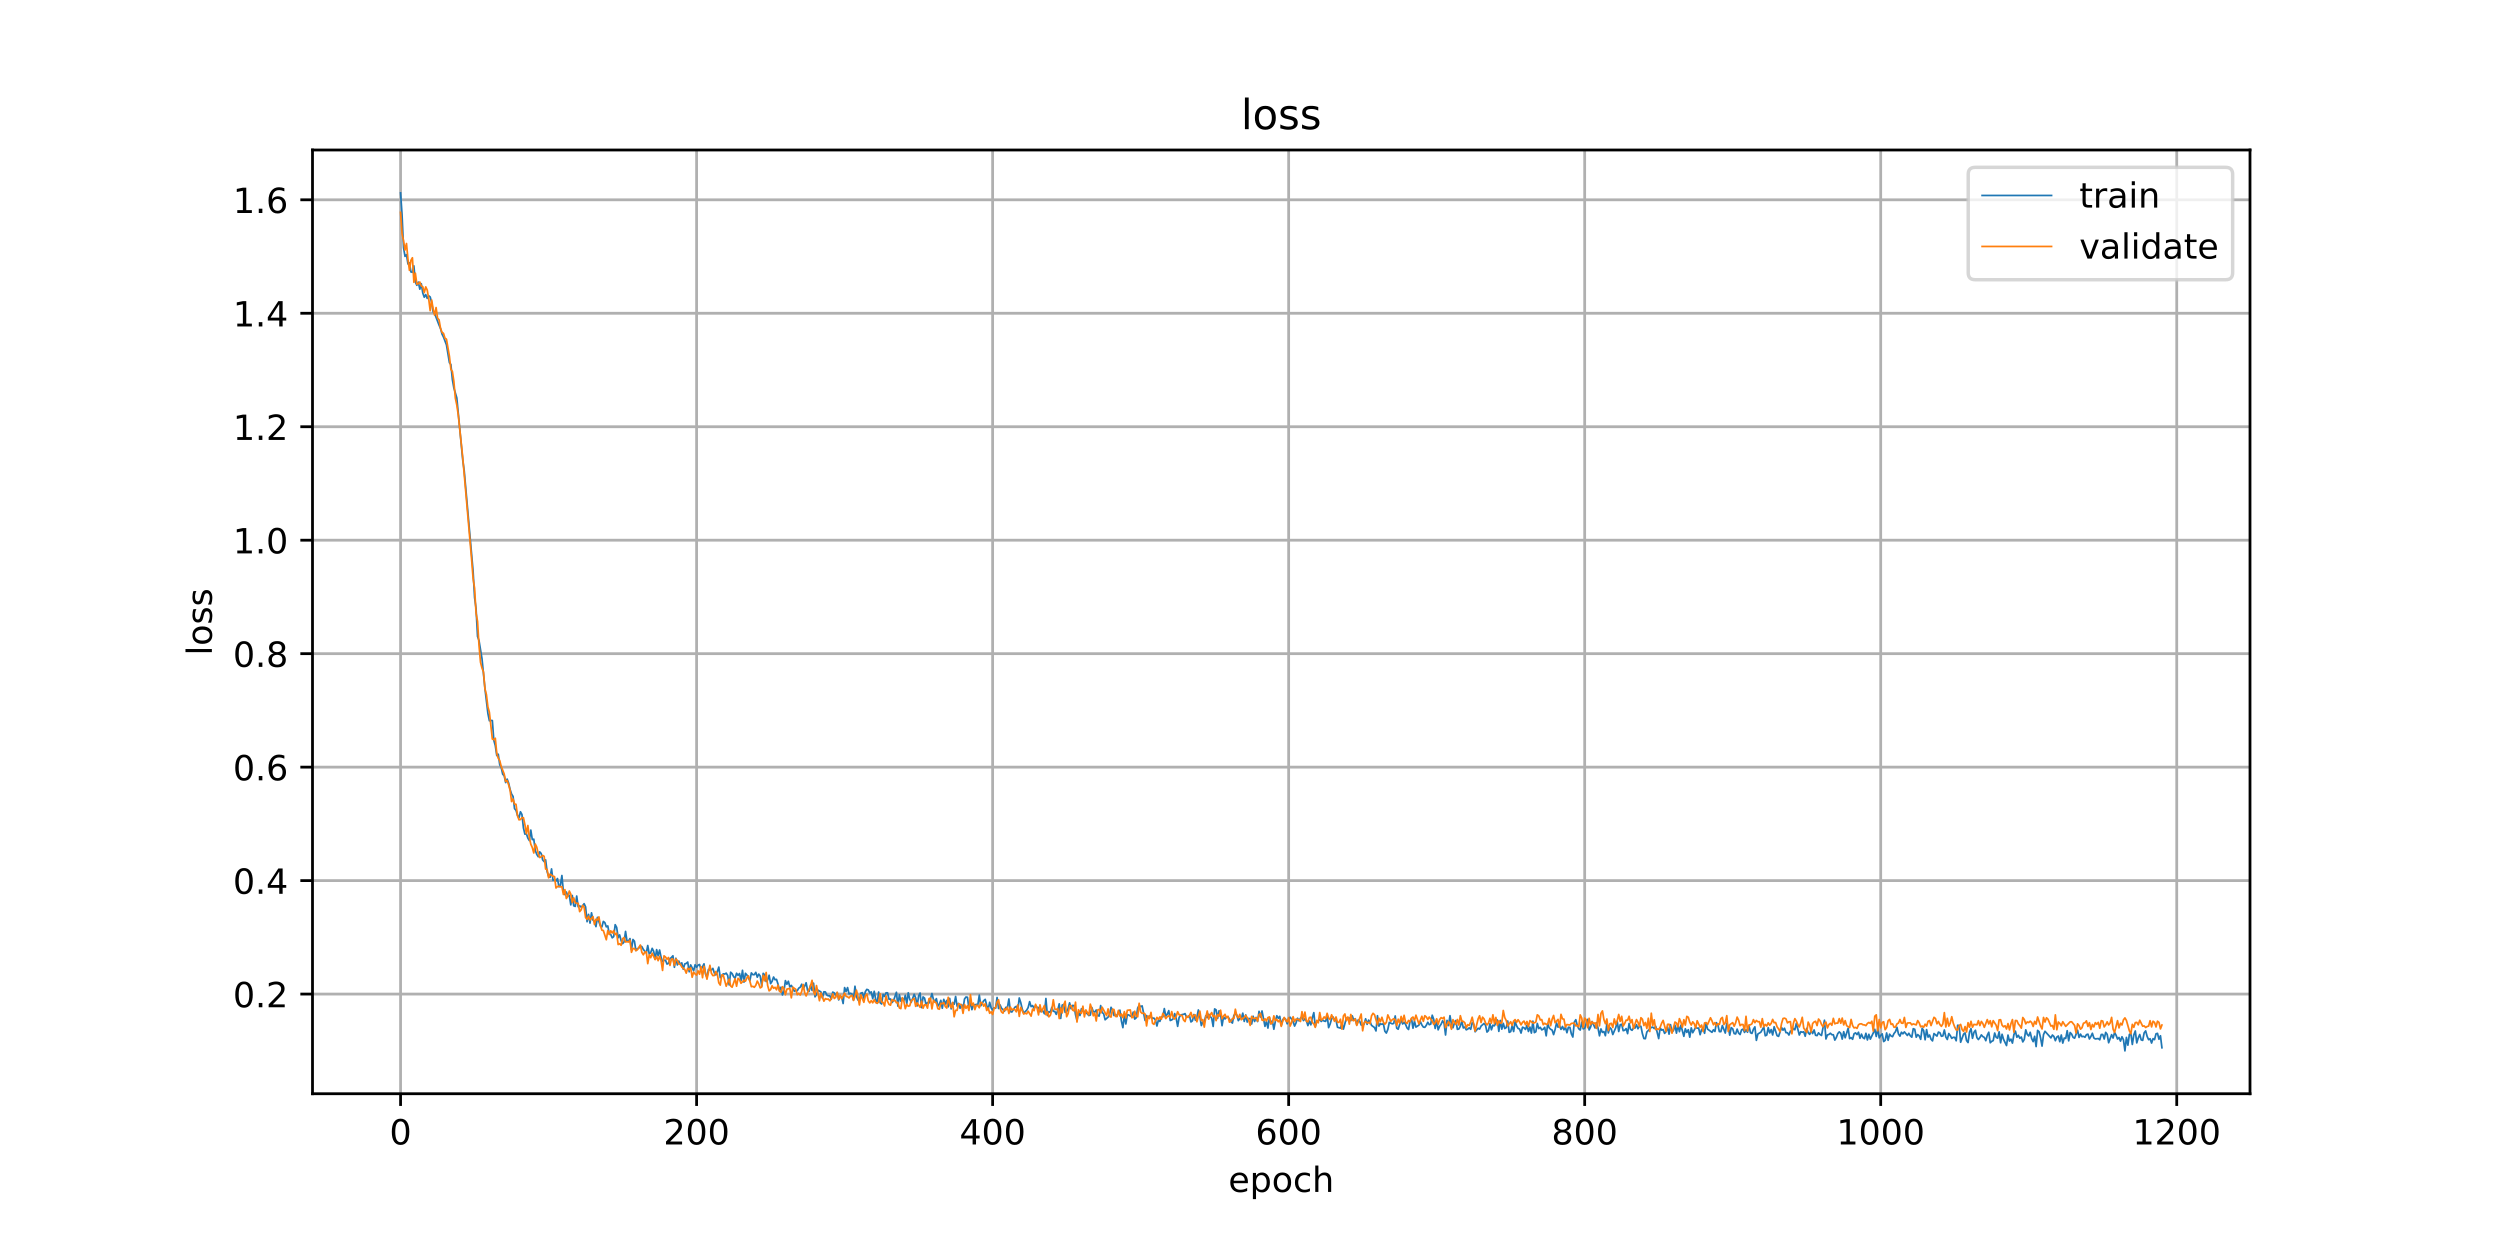<?xml version="1.0" encoding="utf-8" standalone="no"?>
<!DOCTYPE svg PUBLIC "-//W3C//DTD SVG 1.1//EN"
  "http://www.w3.org/Graphics/SVG/1.1/DTD/svg11.dtd">
<!-- Created with matplotlib (https://matplotlib.org/) -->
<svg height="360pt" version="1.1" viewBox="0 0 720 360" width="720pt" xmlns="http://www.w3.org/2000/svg" xmlns:xlink="http://www.w3.org/1999/xlink">
 <defs>
  <style type="text/css">
*{stroke-linecap:butt;stroke-linejoin:round;}
  </style>
 </defs>
 <g id="figure_1">
  <g id="patch_1">
   <path d="M 0 360 
L 720 360 
L 720 0 
L 0 0 
z
" style="fill:#ffffff;"/>
  </g>
  <g id="axes_1">
   <g id="patch_2">
    <path d="M 90 315 
L 648 315 
L 648 43.2 
L 90 43.2 
z
" style="fill:#ffffff;"/>
   </g>
   <g id="matplotlib.axis_1">
    <g id="xtick_1">
     <g id="line2d_1">
      <path clip-path="url(#p24fea74290)" d="M 115.364 315 
L 115.364 43.2 
" style="fill:none;stroke:#b0b0b0;stroke-linecap:square;stroke-width:0.8;"/>
     </g>
     <g id="line2d_2">
      <defs>
       <path d="M 0 0 
L 0 3.5 
" id="me8bd566067" style="stroke:#000000;stroke-width:0.8;"/>
      </defs>
      <g>
       <use style="stroke:#000000;stroke-width:0.8;" x="115.364" xlink:href="#me8bd566067" y="315"/>
      </g>
     </g>
     <g id="text_1">
      <!-- 0 -->
      <defs>
       <path d="M 31.781 66.406 
Q 24.172 66.406 20.328 58.906 
Q 16.5 51.422 16.5 36.375 
Q 16.5 21.391 20.328 13.891 
Q 24.172 6.391 31.781 6.391 
Q 39.453 6.391 43.281 13.891 
Q 47.125 21.391 47.125 36.375 
Q 47.125 51.422 43.281 58.906 
Q 39.453 66.406 31.781 66.406 
z
M 31.781 74.219 
Q 44.047 74.219 50.516 64.516 
Q 56.984 54.828 56.984 36.375 
Q 56.984 17.969 50.516 8.266 
Q 44.047 -1.422 31.781 -1.422 
Q 19.531 -1.422 13.062 8.266 
Q 6.594 17.969 6.594 36.375 
Q 6.594 54.828 13.062 64.516 
Q 19.531 74.219 31.781 74.219 
z
" id="DejaVuSans-48"/>
      </defs>
      <g transform="translate(112.182 329.598)scale(0.1 -0.1)">
       <use xlink:href="#DejaVuSans-48"/>
      </g>
     </g>
    </g>
    <g id="xtick_2">
     <g id="line2d_3">
      <path clip-path="url(#p24fea74290)" d="M 200.62 315 
L 200.62 43.2 
" style="fill:none;stroke:#b0b0b0;stroke-linecap:square;stroke-width:0.8;"/>
     </g>
     <g id="line2d_4">
      <g>
       <use style="stroke:#000000;stroke-width:0.8;" x="200.62" xlink:href="#me8bd566067" y="315"/>
      </g>
     </g>
     <g id="text_2">
      <!-- 200 -->
      <defs>
       <path d="M 19.188 8.297 
L 53.609 8.297 
L 53.609 0 
L 7.328 0 
L 7.328 8.297 
Q 12.938 14.109 22.625 23.891 
Q 32.328 33.688 34.812 36.531 
Q 39.547 41.844 41.422 45.531 
Q 43.312 49.219 43.312 52.781 
Q 43.312 58.594 39.234 62.25 
Q 35.156 65.922 28.609 65.922 
Q 23.969 65.922 18.812 64.312 
Q 13.672 62.703 7.812 59.422 
L 7.812 69.391 
Q 13.766 71.781 18.938 73 
Q 24.125 74.219 28.422 74.219 
Q 39.75 74.219 46.484 68.547 
Q 53.219 62.891 53.219 53.422 
Q 53.219 48.922 51.531 44.891 
Q 49.859 40.875 45.406 35.406 
Q 44.188 33.984 37.641 27.219 
Q 31.109 20.453 19.188 8.297 
z
" id="DejaVuSans-50"/>
      </defs>
      <g transform="translate(191.076 329.598)scale(0.1 -0.1)">
       <use xlink:href="#DejaVuSans-50"/>
       <use x="63.623" xlink:href="#DejaVuSans-48"/>
       <use x="127.246" xlink:href="#DejaVuSans-48"/>
      </g>
     </g>
    </g>
    <g id="xtick_3">
     <g id="line2d_5">
      <path clip-path="url(#p24fea74290)" d="M 285.875 315 
L 285.875 43.2 
" style="fill:none;stroke:#b0b0b0;stroke-linecap:square;stroke-width:0.8;"/>
     </g>
     <g id="line2d_6">
      <g>
       <use style="stroke:#000000;stroke-width:0.8;" x="285.875" xlink:href="#me8bd566067" y="315"/>
      </g>
     </g>
     <g id="text_3">
      <!-- 400 -->
      <defs>
       <path d="M 37.797 64.312 
L 12.891 25.391 
L 37.797 25.391 
z
M 35.203 72.906 
L 47.609 72.906 
L 47.609 25.391 
L 58.016 25.391 
L 58.016 17.188 
L 47.609 17.188 
L 47.609 0 
L 37.797 0 
L 37.797 17.188 
L 4.891 17.188 
L 4.891 26.703 
z
" id="DejaVuSans-52"/>
      </defs>
      <g transform="translate(276.332 329.598)scale(0.1 -0.1)">
       <use xlink:href="#DejaVuSans-52"/>
       <use x="63.623" xlink:href="#DejaVuSans-48"/>
       <use x="127.246" xlink:href="#DejaVuSans-48"/>
      </g>
     </g>
    </g>
    <g id="xtick_4">
     <g id="line2d_7">
      <path clip-path="url(#p24fea74290)" d="M 371.131 315 
L 371.131 43.2 
" style="fill:none;stroke:#b0b0b0;stroke-linecap:square;stroke-width:0.8;"/>
     </g>
     <g id="line2d_8">
      <g>
       <use style="stroke:#000000;stroke-width:0.8;" x="371.131" xlink:href="#me8bd566067" y="315"/>
      </g>
     </g>
     <g id="text_4">
      <!-- 600 -->
      <defs>
       <path d="M 33.016 40.375 
Q 26.375 40.375 22.484 35.828 
Q 18.609 31.297 18.609 23.391 
Q 18.609 15.531 22.484 10.953 
Q 26.375 6.391 33.016 6.391 
Q 39.656 6.391 43.531 10.953 
Q 47.406 15.531 47.406 23.391 
Q 47.406 31.297 43.531 35.828 
Q 39.656 40.375 33.016 40.375 
z
M 52.594 71.297 
L 52.594 62.312 
Q 48.875 64.062 45.094 64.984 
Q 41.312 65.922 37.594 65.922 
Q 27.828 65.922 22.672 59.328 
Q 17.531 52.734 16.797 39.406 
Q 19.672 43.656 24.016 45.922 
Q 28.375 48.188 33.594 48.188 
Q 44.578 48.188 50.953 41.516 
Q 57.328 34.859 57.328 23.391 
Q 57.328 12.156 50.688 5.359 
Q 44.047 -1.422 33.016 -1.422 
Q 20.359 -1.422 13.672 8.266 
Q 6.984 17.969 6.984 36.375 
Q 6.984 53.656 15.188 63.938 
Q 23.391 74.219 37.203 74.219 
Q 40.922 74.219 44.703 73.484 
Q 48.484 72.75 52.594 71.297 
z
" id="DejaVuSans-54"/>
      </defs>
      <g transform="translate(361.588 329.598)scale(0.1 -0.1)">
       <use xlink:href="#DejaVuSans-54"/>
       <use x="63.623" xlink:href="#DejaVuSans-48"/>
       <use x="127.246" xlink:href="#DejaVuSans-48"/>
      </g>
     </g>
    </g>
    <g id="xtick_5">
     <g id="line2d_9">
      <path clip-path="url(#p24fea74290)" d="M 456.387 315 
L 456.387 43.2 
" style="fill:none;stroke:#b0b0b0;stroke-linecap:square;stroke-width:0.8;"/>
     </g>
     <g id="line2d_10">
      <g>
       <use style="stroke:#000000;stroke-width:0.8;" x="456.387" xlink:href="#me8bd566067" y="315"/>
      </g>
     </g>
     <g id="text_5">
      <!-- 800 -->
      <defs>
       <path d="M 31.781 34.625 
Q 24.75 34.625 20.719 30.859 
Q 16.703 27.094 16.703 20.516 
Q 16.703 13.922 20.719 10.156 
Q 24.75 6.391 31.781 6.391 
Q 38.812 6.391 42.859 10.172 
Q 46.922 13.969 46.922 20.516 
Q 46.922 27.094 42.891 30.859 
Q 38.875 34.625 31.781 34.625 
z
M 21.922 38.812 
Q 15.578 40.375 12.031 44.719 
Q 8.5 49.078 8.5 55.328 
Q 8.5 64.062 14.719 69.141 
Q 20.953 74.219 31.781 74.219 
Q 42.672 74.219 48.875 69.141 
Q 55.078 64.062 55.078 55.328 
Q 55.078 49.078 51.531 44.719 
Q 48 40.375 41.703 38.812 
Q 48.828 37.156 52.797 32.312 
Q 56.781 27.484 56.781 20.516 
Q 56.781 9.906 50.312 4.234 
Q 43.844 -1.422 31.781 -1.422 
Q 19.734 -1.422 13.25 4.234 
Q 6.781 9.906 6.781 20.516 
Q 6.781 27.484 10.781 32.312 
Q 14.797 37.156 21.922 38.812 
z
M 18.312 54.391 
Q 18.312 48.734 21.844 45.562 
Q 25.391 42.391 31.781 42.391 
Q 38.141 42.391 41.719 45.562 
Q 45.312 48.734 45.312 54.391 
Q 45.312 60.062 41.719 63.234 
Q 38.141 66.406 31.781 66.406 
Q 25.391 66.406 21.844 63.234 
Q 18.312 60.062 18.312 54.391 
z
" id="DejaVuSans-56"/>
      </defs>
      <g transform="translate(446.844 329.598)scale(0.1 -0.1)">
       <use xlink:href="#DejaVuSans-56"/>
       <use x="63.623" xlink:href="#DejaVuSans-48"/>
       <use x="127.246" xlink:href="#DejaVuSans-48"/>
      </g>
     </g>
    </g>
    <g id="xtick_6">
     <g id="line2d_11">
      <path clip-path="url(#p24fea74290)" d="M 541.643 315 
L 541.643 43.2 
" style="fill:none;stroke:#b0b0b0;stroke-linecap:square;stroke-width:0.8;"/>
     </g>
     <g id="line2d_12">
      <g>
       <use style="stroke:#000000;stroke-width:0.8;" x="541.643" xlink:href="#me8bd566067" y="315"/>
      </g>
     </g>
     <g id="text_6">
      <!-- 1000 -->
      <defs>
       <path d="M 12.406 8.297 
L 28.516 8.297 
L 28.516 63.922 
L 10.984 60.406 
L 10.984 69.391 
L 28.422 72.906 
L 38.281 72.906 
L 38.281 8.297 
L 54.391 8.297 
L 54.391 0 
L 12.406 0 
z
" id="DejaVuSans-49"/>
      </defs>
      <g transform="translate(528.918 329.598)scale(0.1 -0.1)">
       <use xlink:href="#DejaVuSans-49"/>
       <use x="63.623" xlink:href="#DejaVuSans-48"/>
       <use x="127.246" xlink:href="#DejaVuSans-48"/>
       <use x="190.869" xlink:href="#DejaVuSans-48"/>
      </g>
     </g>
    </g>
    <g id="xtick_7">
     <g id="line2d_13">
      <path clip-path="url(#p24fea74290)" d="M 626.899 315 
L 626.899 43.2 
" style="fill:none;stroke:#b0b0b0;stroke-linecap:square;stroke-width:0.8;"/>
     </g>
     <g id="line2d_14">
      <g>
       <use style="stroke:#000000;stroke-width:0.8;" x="626.899" xlink:href="#me8bd566067" y="315"/>
      </g>
     </g>
     <g id="text_7">
      <!-- 1200 -->
      <g transform="translate(614.174 329.598)scale(0.1 -0.1)">
       <use xlink:href="#DejaVuSans-49"/>
       <use x="63.623" xlink:href="#DejaVuSans-50"/>
       <use x="127.246" xlink:href="#DejaVuSans-48"/>
       <use x="190.869" xlink:href="#DejaVuSans-48"/>
      </g>
     </g>
    </g>
    <g id="text_8">
     <!-- epoch -->
     <defs>
      <path d="M 56.203 29.594 
L 56.203 25.203 
L 14.891 25.203 
Q 15.484 15.922 20.484 11.062 
Q 25.484 6.203 34.422 6.203 
Q 39.594 6.203 44.453 7.469 
Q 49.312 8.734 54.109 11.281 
L 54.109 2.781 
Q 49.266 0.734 44.188 -0.344 
Q 39.109 -1.422 33.891 -1.422 
Q 20.797 -1.422 13.156 6.188 
Q 5.516 13.812 5.516 26.812 
Q 5.516 40.234 12.766 48.109 
Q 20.016 56 32.328 56 
Q 43.359 56 49.781 48.891 
Q 56.203 41.797 56.203 29.594 
z
M 47.219 32.234 
Q 47.125 39.594 43.094 43.984 
Q 39.062 48.391 32.422 48.391 
Q 24.906 48.391 20.391 44.141 
Q 15.875 39.891 15.188 32.172 
z
" id="DejaVuSans-101"/>
      <path d="M 18.109 8.203 
L 18.109 -20.797 
L 9.078 -20.797 
L 9.078 54.688 
L 18.109 54.688 
L 18.109 46.391 
Q 20.953 51.266 25.266 53.625 
Q 29.594 56 35.594 56 
Q 45.562 56 51.781 48.094 
Q 58.016 40.188 58.016 27.297 
Q 58.016 14.406 51.781 6.484 
Q 45.562 -1.422 35.594 -1.422 
Q 29.594 -1.422 25.266 0.953 
Q 20.953 3.328 18.109 8.203 
z
M 48.688 27.297 
Q 48.688 37.203 44.609 42.844 
Q 40.531 48.484 33.406 48.484 
Q 26.266 48.484 22.188 42.844 
Q 18.109 37.203 18.109 27.297 
Q 18.109 17.391 22.188 11.75 
Q 26.266 6.109 33.406 6.109 
Q 40.531 6.109 44.609 11.75 
Q 48.688 17.391 48.688 27.297 
z
" id="DejaVuSans-112"/>
      <path d="M 30.609 48.391 
Q 23.391 48.391 19.188 42.75 
Q 14.984 37.109 14.984 27.297 
Q 14.984 17.484 19.156 11.844 
Q 23.344 6.203 30.609 6.203 
Q 37.797 6.203 41.984 11.859 
Q 46.188 17.531 46.188 27.297 
Q 46.188 37.016 41.984 42.703 
Q 37.797 48.391 30.609 48.391 
z
M 30.609 56 
Q 42.328 56 49.016 48.375 
Q 55.719 40.766 55.719 27.297 
Q 55.719 13.875 49.016 6.219 
Q 42.328 -1.422 30.609 -1.422 
Q 18.844 -1.422 12.172 6.219 
Q 5.516 13.875 5.516 27.297 
Q 5.516 40.766 12.172 48.375 
Q 18.844 56 30.609 56 
z
" id="DejaVuSans-111"/>
      <path d="M 48.781 52.594 
L 48.781 44.188 
Q 44.969 46.297 41.141 47.344 
Q 37.312 48.391 33.406 48.391 
Q 24.656 48.391 19.812 42.844 
Q 14.984 37.312 14.984 27.297 
Q 14.984 17.281 19.812 11.734 
Q 24.656 6.203 33.406 6.203 
Q 37.312 6.203 41.141 7.25 
Q 44.969 8.297 48.781 10.406 
L 48.781 2.094 
Q 45.016 0.344 40.984 -0.531 
Q 36.969 -1.422 32.422 -1.422 
Q 20.062 -1.422 12.781 6.344 
Q 5.516 14.109 5.516 27.297 
Q 5.516 40.672 12.859 48.328 
Q 20.219 56 33.016 56 
Q 37.156 56 41.109 55.141 
Q 45.062 54.297 48.781 52.594 
z
" id="DejaVuSans-99"/>
      <path d="M 54.891 33.016 
L 54.891 0 
L 45.906 0 
L 45.906 32.719 
Q 45.906 40.484 42.875 44.328 
Q 39.844 48.188 33.797 48.188 
Q 26.516 48.188 22.312 43.547 
Q 18.109 38.922 18.109 30.906 
L 18.109 0 
L 9.078 0 
L 9.078 75.984 
L 18.109 75.984 
L 18.109 46.188 
Q 21.344 51.125 25.703 53.562 
Q 30.078 56 35.797 56 
Q 45.219 56 50.047 50.172 
Q 54.891 44.344 54.891 33.016 
z
" id="DejaVuSans-104"/>
     </defs>
     <g transform="translate(353.772 343.277)scale(0.1 -0.1)">
      <use xlink:href="#DejaVuSans-101"/>
      <use x="61.523" xlink:href="#DejaVuSans-112"/>
      <use x="125" xlink:href="#DejaVuSans-111"/>
      <use x="186.182" xlink:href="#DejaVuSans-99"/>
      <use x="241.162" xlink:href="#DejaVuSans-104"/>
     </g>
    </g>
   </g>
   <g id="matplotlib.axis_2">
    <g id="ytick_1">
     <g id="line2d_15">
      <path clip-path="url(#p24fea74290)" d="M 90 286.291 
L 648 286.291 
" style="fill:none;stroke:#b0b0b0;stroke-linecap:square;stroke-width:0.8;"/>
     </g>
     <g id="line2d_16">
      <defs>
       <path d="M 0 0 
L -3.5 0 
" id="m5ba53a568f" style="stroke:#000000;stroke-width:0.8;"/>
      </defs>
      <g>
       <use style="stroke:#000000;stroke-width:0.8;" x="90" xlink:href="#m5ba53a568f" y="286.291"/>
      </g>
     </g>
     <g id="text_9">
      <!-- 0.2 -->
      <defs>
       <path d="M 10.688 12.406 
L 21 12.406 
L 21 0 
L 10.688 0 
z
" id="DejaVuSans-46"/>
      </defs>
      <g transform="translate(67.097 290.091)scale(0.1 -0.1)">
       <use xlink:href="#DejaVuSans-48"/>
       <use x="63.623" xlink:href="#DejaVuSans-46"/>
       <use x="95.41" xlink:href="#DejaVuSans-50"/>
      </g>
     </g>
    </g>
    <g id="ytick_2">
     <g id="line2d_17">
      <path clip-path="url(#p24fea74290)" d="M 90 253.613 
L 648 253.613 
" style="fill:none;stroke:#b0b0b0;stroke-linecap:square;stroke-width:0.8;"/>
     </g>
     <g id="line2d_18">
      <g>
       <use style="stroke:#000000;stroke-width:0.8;" x="90" xlink:href="#m5ba53a568f" y="253.613"/>
      </g>
     </g>
     <g id="text_10">
      <!-- 0.4 -->
      <g transform="translate(67.097 257.413)scale(0.1 -0.1)">
       <use xlink:href="#DejaVuSans-48"/>
       <use x="63.623" xlink:href="#DejaVuSans-46"/>
       <use x="95.41" xlink:href="#DejaVuSans-52"/>
      </g>
     </g>
    </g>
    <g id="ytick_3">
     <g id="line2d_19">
      <path clip-path="url(#p24fea74290)" d="M 90 220.935 
L 648 220.935 
" style="fill:none;stroke:#b0b0b0;stroke-linecap:square;stroke-width:0.8;"/>
     </g>
     <g id="line2d_20">
      <g>
       <use style="stroke:#000000;stroke-width:0.8;" x="90" xlink:href="#m5ba53a568f" y="220.935"/>
      </g>
     </g>
     <g id="text_11">
      <!-- 0.6 -->
      <g transform="translate(67.097 224.735)scale(0.1 -0.1)">
       <use xlink:href="#DejaVuSans-48"/>
       <use x="63.623" xlink:href="#DejaVuSans-46"/>
       <use x="95.41" xlink:href="#DejaVuSans-54"/>
      </g>
     </g>
    </g>
    <g id="ytick_4">
     <g id="line2d_21">
      <path clip-path="url(#p24fea74290)" d="M 90 188.257 
L 648 188.257 
" style="fill:none;stroke:#b0b0b0;stroke-linecap:square;stroke-width:0.8;"/>
     </g>
     <g id="line2d_22">
      <g>
       <use style="stroke:#000000;stroke-width:0.8;" x="90" xlink:href="#m5ba53a568f" y="188.257"/>
      </g>
     </g>
     <g id="text_12">
      <!-- 0.8 -->
      <g transform="translate(67.097 192.057)scale(0.1 -0.1)">
       <use xlink:href="#DejaVuSans-48"/>
       <use x="63.623" xlink:href="#DejaVuSans-46"/>
       <use x="95.41" xlink:href="#DejaVuSans-56"/>
      </g>
     </g>
    </g>
    <g id="ytick_5">
     <g id="line2d_23">
      <path clip-path="url(#p24fea74290)" d="M 90 155.579 
L 648 155.579 
" style="fill:none;stroke:#b0b0b0;stroke-linecap:square;stroke-width:0.8;"/>
     </g>
     <g id="line2d_24">
      <g>
       <use style="stroke:#000000;stroke-width:0.8;" x="90" xlink:href="#m5ba53a568f" y="155.579"/>
      </g>
     </g>
     <g id="text_13">
      <!-- 1.0 -->
      <g transform="translate(67.097 159.379)scale(0.1 -0.1)">
       <use xlink:href="#DejaVuSans-49"/>
       <use x="63.623" xlink:href="#DejaVuSans-46"/>
       <use x="95.41" xlink:href="#DejaVuSans-48"/>
      </g>
     </g>
    </g>
    <g id="ytick_6">
     <g id="line2d_25">
      <path clip-path="url(#p24fea74290)" d="M 90 122.901 
L 648 122.901 
" style="fill:none;stroke:#b0b0b0;stroke-linecap:square;stroke-width:0.8;"/>
     </g>
     <g id="line2d_26">
      <g>
       <use style="stroke:#000000;stroke-width:0.8;" x="90" xlink:href="#m5ba53a568f" y="122.901"/>
      </g>
     </g>
     <g id="text_14">
      <!-- 1.2 -->
      <g transform="translate(67.097 126.701)scale(0.1 -0.1)">
       <use xlink:href="#DejaVuSans-49"/>
       <use x="63.623" xlink:href="#DejaVuSans-46"/>
       <use x="95.41" xlink:href="#DejaVuSans-50"/>
      </g>
     </g>
    </g>
    <g id="ytick_7">
     <g id="line2d_27">
      <path clip-path="url(#p24fea74290)" d="M 90 90.223 
L 648 90.223 
" style="fill:none;stroke:#b0b0b0;stroke-linecap:square;stroke-width:0.8;"/>
     </g>
     <g id="line2d_28">
      <g>
       <use style="stroke:#000000;stroke-width:0.8;" x="90" xlink:href="#m5ba53a568f" y="90.223"/>
      </g>
     </g>
     <g id="text_15">
      <!-- 1.4 -->
      <g transform="translate(67.097 94.023)scale(0.1 -0.1)">
       <use xlink:href="#DejaVuSans-49"/>
       <use x="63.623" xlink:href="#DejaVuSans-46"/>
       <use x="95.41" xlink:href="#DejaVuSans-52"/>
      </g>
     </g>
    </g>
    <g id="ytick_8">
     <g id="line2d_29">
      <path clip-path="url(#p24fea74290)" d="M 90 57.545 
L 648 57.545 
" style="fill:none;stroke:#b0b0b0;stroke-linecap:square;stroke-width:0.8;"/>
     </g>
     <g id="line2d_30">
      <g>
       <use style="stroke:#000000;stroke-width:0.8;" x="90" xlink:href="#m5ba53a568f" y="57.545"/>
      </g>
     </g>
     <g id="text_16">
      <!-- 1.6 -->
      <g transform="translate(67.097 61.345)scale(0.1 -0.1)">
       <use xlink:href="#DejaVuSans-49"/>
       <use x="63.623" xlink:href="#DejaVuSans-46"/>
       <use x="95.41" xlink:href="#DejaVuSans-54"/>
      </g>
     </g>
    </g>
    <g id="text_17">
     <!-- loss -->
     <defs>
      <path d="M 9.422 75.984 
L 18.406 75.984 
L 18.406 0 
L 9.422 0 
z
" id="DejaVuSans-108"/>
      <path d="M 44.281 53.078 
L 44.281 44.578 
Q 40.484 46.531 36.375 47.5 
Q 32.281 48.484 27.875 48.484 
Q 21.188 48.484 17.844 46.438 
Q 14.5 44.391 14.5 40.281 
Q 14.5 37.156 16.891 35.375 
Q 19.281 33.594 26.516 31.984 
L 29.594 31.297 
Q 39.156 29.25 43.188 25.516 
Q 47.219 21.781 47.219 15.094 
Q 47.219 7.469 41.188 3.016 
Q 35.156 -1.422 24.609 -1.422 
Q 20.219 -1.422 15.453 -0.562 
Q 10.688 0.297 5.422 2 
L 5.422 11.281 
Q 10.406 8.688 15.234 7.391 
Q 20.062 6.109 24.812 6.109 
Q 31.156 6.109 34.562 8.281 
Q 37.984 10.453 37.984 14.406 
Q 37.984 18.062 35.516 20.016 
Q 33.062 21.969 24.703 23.781 
L 21.578 24.516 
Q 13.234 26.266 9.516 29.906 
Q 5.812 33.547 5.812 39.891 
Q 5.812 47.609 11.281 51.797 
Q 16.75 56 26.812 56 
Q 31.781 56 36.172 55.266 
Q 40.578 54.547 44.281 53.078 
z
" id="DejaVuSans-115"/>
     </defs>
     <g transform="translate(61.017 188.758)rotate(-90)scale(0.1 -0.1)">
      <use xlink:href="#DejaVuSans-108"/>
      <use x="27.783" xlink:href="#DejaVuSans-111"/>
      <use x="88.965" xlink:href="#DejaVuSans-115"/>
      <use x="141.064" xlink:href="#DejaVuSans-115"/>
     </g>
    </g>
   </g>
   <g id="line2d_31">
    <path clip-path="url(#p24fea74290)" d="M 115.364 55.555 
L 115.79 61.831 
L 116.216 71.291 
L 116.642 73.837 
L 117.069 73.351 
L 117.495 76.016 
L 117.921 75.704 
L 118.348 78.328 
L 118.774 78.423 
L 119.2 76.581 
L 119.626 81.247 
L 120.053 82.165 
L 120.479 81.253 
L 120.905 83.277 
L 121.332 81.717 
L 121.758 84.371 
L 122.184 85.59 
L 122.61 84.845 
L 123.037 85.924 
L 123.463 85.19 
L 123.889 85.519 
L 124.316 87.11 
L 124.742 89.812 
L 125.168 90.296 
L 126.447 93.628 
L 126.873 94.61 
L 127.299 96.215 
L 127.726 97.066 
L 128.578 99.319 
L 129.431 104.448 
L 129.857 104.981 
L 130.283 109.312 
L 130.71 111.727 
L 131.562 114.598 
L 133.267 132.471 
L 133.694 135.572 
L 136.251 164.487 
L 136.678 172.095 
L 137.104 175.246 
L 137.53 183.297 
L 137.956 184.482 
L 138.809 189.669 
L 139.662 198.287 
L 140.514 205.47 
L 140.94 207.576 
L 141.367 207.478 
L 141.793 207.521 
L 142.219 213.201 
L 142.646 214.726 
L 143.072 217.595 
L 143.498 217.224 
L 143.924 220.239 
L 144.351 221.057 
L 144.777 222.98 
L 145.203 223.398 
L 145.629 225.378 
L 146.056 224.385 
L 146.482 225.515 
L 146.908 227.358 
L 147.335 228.688 
L 147.761 229.375 
L 148.187 232.89 
L 148.613 233.35 
L 149.04 234.851 
L 149.466 235.525 
L 149.892 233.792 
L 150.319 234.577 
L 150.745 238.422 
L 151.171 240.233 
L 151.597 240.132 
L 152.024 241.362 
L 152.45 242.078 
L 152.876 239.073 
L 153.303 241.806 
L 153.729 241.678 
L 154.155 244.904 
L 154.581 246.045 
L 155.008 246.727 
L 155.434 245.333 
L 155.86 245.81 
L 156.286 247.65 
L 156.713 248.143 
L 157.139 247.644 
L 157.565 250.995 
L 157.992 252.37 
L 158.418 252.677 
L 158.844 250.254 
L 159.27 253.528 
L 159.697 253.345 
L 160.123 253.712 
L 160.549 253.02 
L 160.976 255.404 
L 161.402 254.918 
L 161.828 252.154 
L 162.254 256.819 
L 162.681 257.651 
L 163.107 256.904 
L 163.533 258.033 
L 163.96 257.84 
L 164.386 260.598 
L 164.812 257.901 
L 165.238 260.87 
L 165.665 261.04 
L 166.091 258.068 
L 166.517 261.147 
L 166.943 260.873 
L 167.37 261.23 
L 167.796 260.898 
L 168.222 260.266 
L 168.649 261.198 
L 169.075 265.447 
L 169.501 263.348 
L 169.927 265.847 
L 170.354 262.901 
L 170.78 264.995 
L 171.206 265.338 
L 171.633 266.863 
L 172.059 264.213 
L 172.911 266.665 
L 173.338 266.946 
L 173.764 265.368 
L 174.19 265.714 
L 174.617 266.928 
L 175.043 266.671 
L 175.469 268.941 
L 175.895 269.133 
L 176.322 270.087 
L 176.748 269.749 
L 177.174 266.315 
L 177.6 267.104 
L 178.027 270.067 
L 178.453 269.263 
L 178.879 270.902 
L 179.306 271.766 
L 179.732 271.283 
L 180.158 268.249 
L 180.584 271.078 
L 181.011 270.997 
L 181.437 270.313 
L 181.863 273.48 
L 182.29 270.571 
L 182.716 271.072 
L 183.142 273.753 
L 183.568 273.273 
L 183.995 273.027 
L 184.421 272.456 
L 184.847 272.629 
L 185.273 273.434 
L 186.126 274.468 
L 186.552 272.31 
L 186.979 274.75 
L 187.405 274.361 
L 187.831 273.128 
L 188.257 273.993 
L 188.684 276.225 
L 189.11 273.495 
L 189.536 275.261 
L 189.963 273.614 
L 190.389 275.7 
L 190.815 276.951 
L 191.241 276.606 
L 191.668 276.542 
L 192.094 277.643 
L 192.52 277.452 
L 192.947 276.087 
L 193.373 275.758 
L 193.799 275.268 
L 194.225 278.571 
L 194.652 275.984 
L 195.078 277.897 
L 195.504 276.789 
L 195.93 277.798 
L 196.357 277.308 
L 196.783 279.133 
L 197.209 277.608 
L 197.636 277.472 
L 198.062 277.074 
L 198.488 279.861 
L 198.914 277.901 
L 199.767 279.583 
L 200.193 277.855 
L 200.62 278.547 
L 201.046 277.972 
L 201.472 277.773 
L 201.898 279.274 
L 202.751 277.59 
L 203.177 280.522 
L 203.604 281.46 
L 204.03 279.204 
L 204.456 279.395 
L 204.882 279.332 
L 205.309 278.901 
L 205.735 280.245 
L 206.161 280.77 
L 206.587 279.817 
L 207.014 278.532 
L 207.44 281.585 
L 207.866 281.193 
L 208.293 280.46 
L 208.719 280.534 
L 209.145 280.265 
L 209.571 280.931 
L 209.998 283.654 
L 210.424 279.996 
L 210.85 280.399 
L 211.277 281.259 
L 211.703 281.765 
L 212.129 280.295 
L 212.555 280.911 
L 212.982 280.384 
L 213.408 282.417 
L 213.834 279.451 
L 214.261 282.852 
L 214.687 280.314 
L 215.113 280.807 
L 215.966 282.432 
L 216.392 280.193 
L 216.818 280.71 
L 217.244 280.7 
L 217.671 280.038 
L 218.097 281.427 
L 218.523 280.54 
L 218.95 281.115 
L 219.376 283.964 
L 219.802 280.332 
L 220.228 280.744 
L 220.655 282.684 
L 221.081 282.247 
L 221.507 280.871 
L 221.934 283.281 
L 222.36 282.614 
L 222.786 281.387 
L 223.212 282.165 
L 223.639 282.068 
L 224.065 283.427 
L 224.491 285.274 
L 224.917 284.331 
L 225.344 286.544 
L 225.77 285.521 
L 226.196 282.421 
L 226.623 283.463 
L 227.049 282.597 
L 227.475 284.246 
L 227.901 283.802 
L 228.328 284.489 
L 228.754 285.469 
L 229.18 285.288 
L 229.607 285.336 
L 230.033 284.59 
L 230.459 284.336 
L 230.885 283.463 
L 231.312 284.742 
L 231.738 284.028 
L 232.164 283.033 
L 232.591 285.263 
L 233.017 285.514 
L 233.443 283.703 
L 233.869 285.238 
L 234.296 283.164 
L 234.722 287.076 
L 235.148 286.457 
L 235.574 285.166 
L 236.427 285.678 
L 236.853 287.423 
L 237.28 285.639 
L 237.706 285.674 
L 238.132 286.581 
L 238.558 286.803 
L 238.985 286.757 
L 239.411 287.774 
L 239.837 285.735 
L 240.264 285.944 
L 240.69 286.74 
L 241.116 285.852 
L 241.542 287.961 
L 241.969 286.882 
L 242.395 287.112 
L 242.821 289.011 
L 243.248 284.433 
L 243.674 285.547 
L 244.1 284.427 
L 244.526 286.261 
L 244.953 286.068 
L 245.379 286.306 
L 245.805 287.997 
L 246.231 284.047 
L 246.658 287 
L 247.084 287.988 
L 247.51 288.137 
L 247.937 286.022 
L 248.363 285.88 
L 248.789 287.491 
L 249.215 285.599 
L 249.642 284.943 
L 250.068 285.089 
L 250.494 285.975 
L 250.921 285.67 
L 251.347 287.614 
L 251.773 285.5 
L 252.199 287.822 
L 252.626 288.962 
L 253.052 285.714 
L 253.478 288.79 
L 253.905 289.142 
L 254.331 286.391 
L 254.757 286.969 
L 255.183 285.921 
L 255.61 285.918 
L 256.036 287.786 
L 256.462 287.705 
L 256.888 288.735 
L 257.315 288.261 
L 258.167 285.776 
L 258.594 289.75 
L 259.02 286.52 
L 259.446 288.333 
L 259.872 287.492 
L 260.299 288.253 
L 260.725 286.651 
L 261.151 289.035 
L 261.578 285.926 
L 262.004 287.761 
L 262.43 288.665 
L 263.283 286.361 
L 263.709 287.362 
L 264.135 289.701 
L 264.561 286.844 
L 264.988 285.999 
L 265.414 290.192 
L 265.84 287.113 
L 266.267 287.446 
L 266.693 289.308 
L 267.119 288.761 
L 267.545 288.867 
L 267.972 287.672 
L 268.398 286.139 
L 268.824 287.808 
L 269.251 288.511 
L 269.677 287.613 
L 270.103 289.77 
L 270.529 289.199 
L 270.956 288.111 
L 271.382 290.372 
L 271.808 287.814 
L 272.235 289.182 
L 272.661 288.12 
L 273.087 289.966 
L 273.513 287.551 
L 273.94 290.548 
L 274.366 288.775 
L 274.792 289.243 
L 275.218 286.995 
L 275.645 289.767 
L 276.071 289.004 
L 276.497 290.386 
L 276.924 289.318 
L 277.35 290.577 
L 277.776 287.721 
L 278.202 287.139 
L 278.629 287.209 
L 279.055 290.487 
L 279.481 288.539 
L 279.908 290.777 
L 280.334 289.434 
L 280.76 289.404 
L 281.186 289.259 
L 281.613 289.382 
L 282.039 286.596 
L 282.465 289.664 
L 283.318 288.195 
L 283.744 287.819 
L 284.17 289.579 
L 284.597 290.687 
L 285.023 288.669 
L 285.449 290.288 
L 285.875 290.873 
L 286.302 290.238 
L 286.728 290.379 
L 287.154 287.283 
L 287.581 290.452 
L 288.007 289.418 
L 288.433 290.363 
L 289.286 291.234 
L 289.712 290.106 
L 290.138 290.145 
L 290.565 287.71 
L 290.991 291.344 
L 291.417 291.457 
L 292.27 290.111 
L 292.696 289.833 
L 293.122 290.904 
L 293.549 287.42 
L 293.975 288.738 
L 294.401 290.594 
L 294.827 291.783 
L 295.68 290.937 
L 296.106 290.176 
L 296.532 288.479 
L 296.959 289.893 
L 297.385 289.616 
L 297.811 290.383 
L 298.238 289.643 
L 298.664 290.148 
L 299.09 290.175 
L 299.516 291.367 
L 299.943 290.764 
L 300.369 291.228 
L 300.795 291.965 
L 301.222 287.575 
L 301.648 292.478 
L 302.074 291.339 
L 302.5 291.541 
L 302.927 290.116 
L 303.353 291.245 
L 303.779 291.291 
L 304.205 292.133 
L 304.632 290.966 
L 305.058 289.109 
L 305.484 293.297 
L 305.911 289.469 
L 306.337 289.306 
L 306.763 291.568 
L 307.189 291.36 
L 307.616 290.478 
L 308.042 288.826 
L 308.468 290.509 
L 308.895 289.563 
L 309.321 289.612 
L 309.747 292.218 
L 310.173 293.919 
L 310.6 291.475 
L 311.026 292.465 
L 311.452 290.52 
L 311.879 291.24 
L 312.305 291.284 
L 313.157 292 
L 313.584 292.475 
L 314.01 292.336 
L 314.436 290.16 
L 314.862 291.33 
L 315.289 291.488 
L 315.715 290.888 
L 316.141 292.499 
L 316.568 292.618 
L 316.994 289.613 
L 317.42 291.633 
L 317.846 291.923 
L 318.273 293.693 
L 319.125 292.931 
L 319.552 292.181 
L 319.978 290.11 
L 320.404 290.908 
L 320.83 292.467 
L 321.257 292.2 
L 321.683 292.726 
L 322.109 291.492 
L 322.536 290.929 
L 322.962 294.035 
L 323.388 295.959 
L 323.814 292.421 
L 324.241 294.896 
L 324.667 292.235 
L 325.093 292.317 
L 325.519 292.621 
L 325.946 292.709 
L 326.372 291.492 
L 326.798 293.491 
L 327.225 293.139 
L 327.651 290.336 
L 328.077 289.54 
L 328.503 289.922 
L 328.93 289.7 
L 329.782 293.881 
L 330.209 292.476 
L 330.635 293.213 
L 331.061 292.6 
L 331.487 292.848 
L 331.914 293.251 
L 332.34 293.221 
L 332.766 293.779 
L 333.193 295.483 
L 333.619 293.792 
L 334.045 294.165 
L 334.471 292.854 
L 334.898 292.862 
L 335.324 290.48 
L 335.75 292.646 
L 336.176 292.089 
L 336.603 291.064 
L 337.029 293.905 
L 337.455 293.738 
L 337.882 293.403 
L 338.308 291.916 
L 338.734 293.218 
L 339.16 295.583 
L 339.587 293.044 
L 340.013 292.391 
L 340.439 292.198 
L 340.866 292.13 
L 341.292 291.922 
L 341.718 292.944 
L 342.571 292.507 
L 342.997 294.315 
L 343.423 293.992 
L 343.85 292.187 
L 344.276 293.821 
L 344.702 292.938 
L 345.128 290.87 
L 345.555 292.717 
L 345.981 295.359 
L 346.407 294.352 
L 346.833 294.412 
L 347.26 292.54 
L 347.686 293.074 
L 348.112 292.106 
L 348.539 292.774 
L 348.965 293.212 
L 349.391 295.607 
L 349.817 290.57 
L 350.244 290.843 
L 350.67 293.289 
L 351.096 291.1 
L 351.523 292.201 
L 351.949 295.393 
L 352.375 292.838 
L 352.801 293.459 
L 353.228 292.919 
L 353.654 292.827 
L 354.506 294.226 
L 354.933 294.643 
L 355.359 292.421 
L 355.785 292.052 
L 356.212 292.315 
L 356.638 293.946 
L 357.064 293.3 
L 357.49 293.357 
L 357.917 291.795 
L 358.343 294.161 
L 358.769 292.302 
L 359.196 294.346 
L 359.622 293.334 
L 360.048 293.341 
L 360.474 294.902 
L 360.901 292.676 
L 361.327 294.182 
L 361.753 293.027 
L 362.18 294.203 
L 362.606 291.269 
L 363.032 292.916 
L 363.458 291.156 
L 364.311 295.587 
L 364.737 294.132 
L 365.163 296.081 
L 365.59 293.028 
L 366.016 294.849 
L 366.442 293.942 
L 366.869 296.413 
L 367.295 294.157 
L 367.721 292.535 
L 368.147 293.269 
L 368.574 292.711 
L 369 295.325 
L 369.426 293.672 
L 369.853 293.206 
L 370.279 293.543 
L 370.705 294.851 
L 371.131 293.5 
L 371.558 292.958 
L 371.984 293.504 
L 372.41 294.267 
L 372.837 295.508 
L 373.263 294.582 
L 373.689 293.248 
L 374.115 294.018 
L 374.542 293.232 
L 374.968 292.818 
L 375.394 293.928 
L 375.82 293.365 
L 376.247 293.975 
L 376.673 295.37 
L 377.099 294.052 
L 377.526 295.153 
L 377.952 293.12 
L 378.378 291.647 
L 378.804 295.637 
L 379.231 294.176 
L 379.657 294.005 
L 380.083 293.601 
L 380.51 294.184 
L 380.936 293.767 
L 381.362 294.071 
L 381.788 294.158 
L 382.215 292.37 
L 382.641 295.963 
L 383.067 294.93 
L 383.494 293.441 
L 383.92 292.903 
L 384.346 293.732 
L 384.772 293.795 
L 385.199 295.845 
L 386.051 296.102 
L 386.477 294.742 
L 386.904 296.381 
L 387.756 293.21 
L 388.609 293.19 
L 389.035 293.967 
L 389.461 292.585 
L 389.888 293.856 
L 390.314 293.385 
L 390.74 295.108 
L 391.167 293.725 
L 391.593 294.108 
L 392.019 295.205 
L 392.445 295.286 
L 392.872 294.922 
L 393.298 293.414 
L 393.724 295.008 
L 394.15 293.796 
L 394.577 294.273 
L 395.003 295.302 
L 395.856 295.94 
L 396.282 296.907 
L 396.708 292.53 
L 397.134 295.521 
L 397.561 294.865 
L 397.987 294.995 
L 398.413 294.815 
L 398.84 297 
L 399.266 297.521 
L 399.692 296.48 
L 400.118 294.448 
L 400.971 294.875 
L 401.397 294.743 
L 401.824 292.596 
L 402.25 296.11 
L 402.676 296.414 
L 403.529 293.665 
L 403.955 294.906 
L 404.381 294.415 
L 404.807 295.021 
L 405.234 296.051 
L 405.66 296.494 
L 406.086 294.147 
L 406.513 293.386 
L 406.939 296.128 
L 407.365 294.097 
L 407.791 295.801 
L 408.644 295.233 
L 409.07 294.226 
L 409.497 295.191 
L 409.923 295.804 
L 410.349 295.872 
L 410.775 295.282 
L 411.202 294.412 
L 411.628 295.106 
L 412.054 294.954 
L 412.481 292.386 
L 412.907 293.546 
L 413.333 296.188 
L 413.759 293.802 
L 414.186 296.584 
L 414.612 295.592 
L 415.038 294.966 
L 415.464 294 
L 415.891 294.668 
L 416.317 298.066 
L 416.743 293.868 
L 417.17 295.367 
L 417.596 292.518 
L 418.022 294.976 
L 418.448 295.989 
L 418.875 294.613 
L 419.301 293.91 
L 419.727 296.453 
L 420.154 296.357 
L 420.58 295.521 
L 421.006 294.101 
L 421.432 296.042 
L 421.859 295.782 
L 422.285 296.59 
L 422.711 296.373 
L 423.138 296.013 
L 423.564 296.439 
L 423.99 294.557 
L 424.416 294.922 
L 424.843 297.143 
L 425.695 296.139 
L 426.121 296.378 
L 426.548 295.506 
L 427.4 294.756 
L 427.827 295.266 
L 428.253 297.234 
L 428.679 296.803 
L 429.105 294.82 
L 429.532 296.571 
L 429.958 295.248 
L 430.384 295.432 
L 431.237 293.754 
L 431.663 297.031 
L 432.089 293.895 
L 432.516 296.395 
L 432.942 294.724 
L 433.368 296.216 
L 433.795 295.948 
L 434.221 294.063 
L 434.647 297.313 
L 435.073 297.115 
L 435.5 295.401 
L 435.926 297.073 
L 436.352 294.24 
L 436.778 295.421 
L 437.205 296.191 
L 437.631 296.353 
L 438.057 297.521 
L 438.484 295.837 
L 438.91 296.001 
L 439.336 296.479 
L 439.762 295.282 
L 440.189 297.058 
L 440.615 295.784 
L 441.041 297.524 
L 441.468 294.099 
L 441.894 297.397 
L 442.32 297.152 
L 442.746 294.762 
L 443.173 296.225 
L 443.599 295.884 
L 444.025 296.598 
L 444.451 296.402 
L 444.878 295.871 
L 445.304 298.308 
L 445.73 294.778 
L 446.157 295.996 
L 446.583 296.435 
L 447.009 296.655 
L 447.435 297.966 
L 447.862 296.521 
L 448.288 294.612 
L 448.714 295.831 
L 449.141 295.401 
L 449.567 296.462 
L 449.993 295.622 
L 450.419 296.578 
L 450.846 295.824 
L 451.272 297.422 
L 451.698 295.841 
L 452.125 295.878 
L 452.551 297.752 
L 452.977 298.662 
L 453.403 294.384 
L 453.83 293.677 
L 454.256 295.319 
L 454.682 296.28 
L 455.108 296.649 
L 455.535 294.387 
L 455.961 296.29 
L 456.387 296.149 
L 457.24 293.584 
L 457.666 296.623 
L 458.092 295.766 
L 458.519 294.203 
L 459.371 296.049 
L 459.798 294.523 
L 460.224 296.078 
L 460.65 298.314 
L 461.076 296.335 
L 461.503 297.326 
L 461.929 297.087 
L 462.355 298.283 
L 462.782 294.703 
L 463.208 297.473 
L 463.634 295.953 
L 464.06 296.391 
L 464.487 297.944 
L 465.339 295.956 
L 465.765 294.201 
L 466.192 297.075 
L 466.618 295.127 
L 467.044 294.99 
L 467.471 296.831 
L 467.897 296.718 
L 468.323 296.231 
L 468.749 297.683 
L 469.176 294.767 
L 469.602 296.441 
L 470.028 296.728 
L 470.455 296.018 
L 470.881 296.087 
L 471.307 295.105 
L 471.733 296.282 
L 472.16 295.525 
L 472.586 295.582 
L 473.012 297.694 
L 473.439 299.099 
L 473.865 299.148 
L 474.291 297.218 
L 475.144 296.307 
L 475.57 295.9 
L 475.996 295.806 
L 476.422 296.221 
L 476.849 295.577 
L 477.701 299.112 
L 478.128 296.024 
L 478.554 296.68 
L 478.98 296.518 
L 479.406 297.611 
L 479.833 297.083 
L 480.259 295.777 
L 480.685 297.836 
L 481.112 295.108 
L 481.538 297.264 
L 481.964 296.758 
L 482.39 295.245 
L 482.817 297.539 
L 483.243 295.108 
L 483.669 297.124 
L 484.095 295.278 
L 484.948 298.455 
L 485.374 296.298 
L 485.801 297.319 
L 486.227 296.561 
L 486.653 298.707 
L 487.079 296.038 
L 487.506 297.419 
L 488.358 295.875 
L 488.785 296.122 
L 489.211 296.087 
L 489.637 297.989 
L 490.063 296.495 
L 490.49 296.255 
L 490.916 297.585 
L 491.342 294.618 
L 491.769 296.372 
L 493.047 297.305 
L 493.474 296.579 
L 493.9 297.06 
L 494.326 294.529 
L 494.752 295.201 
L 495.179 297.108 
L 495.605 297.115 
L 496.031 295.357 
L 496.884 297.518 
L 497.31 294.692 
L 497.736 295.742 
L 498.163 298.12 
L 498.589 295.969 
L 499.015 296.288 
L 499.442 297.673 
L 499.868 297.775 
L 500.294 296.39 
L 500.72 297.529 
L 501.147 297.943 
L 501.573 296.594 
L 501.999 296.386 
L 502.426 297.328 
L 502.852 296.577 
L 503.278 297.28 
L 503.704 295.381 
L 504.131 297.421 
L 504.557 297.628 
L 504.983 296.423 
L 505.409 295.739 
L 505.836 299.618 
L 506.262 297.8 
L 507.115 297.276 
L 507.967 295.796 
L 508.393 298.303 
L 508.82 298.114 
L 509.246 295.967 
L 509.672 297.478 
L 510.099 296.511 
L 510.525 298.065 
L 510.951 295.712 
L 511.804 298.278 
L 512.23 298.477 
L 513.083 295.925 
L 513.509 296.687 
L 513.935 296.135 
L 514.361 297.406 
L 514.788 297.426 
L 515.214 298.092 
L 515.64 296.952 
L 516.066 296.957 
L 516.493 296.184 
L 516.919 296.576 
L 517.345 294.723 
L 518.198 298.077 
L 518.624 297.141 
L 519.05 297.283 
L 519.477 297.148 
L 519.903 298.439 
L 520.329 296.18 
L 520.756 297.417 
L 521.182 297.892 
L 521.608 296.847 
L 522.034 297.666 
L 522.461 296.62 
L 522.887 298.167 
L 523.313 298.254 
L 523.739 297.469 
L 524.166 297.936 
L 524.592 298.212 
L 525.445 293.829 
L 525.871 299.222 
L 526.297 298.061 
L 526.723 297.927 
L 527.15 297.571 
L 527.576 297.992 
L 528.002 298.012 
L 528.429 299.554 
L 528.855 298.808 
L 529.281 297.683 
L 529.707 297.181 
L 530.134 297.591 
L 530.56 299.266 
L 530.986 297.137 
L 531.413 298.874 
L 532.265 296.134 
L 532.691 299.118 
L 533.118 298.838 
L 533.544 299.314 
L 533.97 297.721 
L 534.396 297.47 
L 534.823 297.96 
L 535.249 297.283 
L 535.675 299.02 
L 536.102 297.834 
L 536.528 298.853 
L 536.954 299.14 
L 537.38 297.59 
L 537.807 299.501 
L 538.233 297.882 
L 538.659 299.274 
L 539.512 297.468 
L 539.938 296.436 
L 540.364 298.497 
L 540.791 296.194 
L 541.217 298.902 
L 541.643 298.217 
L 542.07 297.755 
L 542.496 299.965 
L 542.922 299.63 
L 543.348 297.494 
L 543.775 299.598 
L 544.201 297.838 
L 544.627 298.367 
L 545.053 298.558 
L 545.48 297.643 
L 545.906 297.112 
L 546.332 295.872 
L 546.759 297.782 
L 547.185 298.405 
L 547.611 297.288 
L 548.037 297.738 
L 548.464 297.188 
L 549.316 298.211 
L 549.743 297.597 
L 550.169 298.313 
L 550.595 298.707 
L 551.021 296.267 
L 551.448 296.445 
L 551.874 298.72 
L 552.3 297.963 
L 552.727 298.348 
L 553.153 299.327 
L 553.579 296.125 
L 554.005 296.804 
L 554.432 299.448 
L 554.858 296.53 
L 555.284 298.681 
L 555.71 298.088 
L 556.137 299.294 
L 556.563 299.777 
L 556.989 297.664 
L 557.842 298.391 
L 558.268 297.249 
L 558.694 297.418 
L 559.121 298.444 
L 559.547 298.345 
L 559.973 296.633 
L 560.4 298.657 
L 560.826 299.37 
L 561.252 297.661 
L 561.678 298.252 
L 562.105 299.039 
L 562.531 298.747 
L 562.957 298.762 
L 563.383 299.735 
L 563.81 295.277 
L 564.236 295.344 
L 564.662 300.159 
L 565.515 297.828 
L 565.941 297.48 
L 566.367 299.686 
L 566.794 300.254 
L 567.22 297.283 
L 567.646 296.225 
L 568.073 299.032 
L 568.499 297.318 
L 568.925 296.72 
L 569.351 298.84 
L 569.778 299.39 
L 570.204 298.817 
L 570.63 298.052 
L 571.057 298.537 
L 571.483 298.773 
L 571.909 299.715 
L 572.335 298.171 
L 572.762 297.286 
L 573.188 300.312 
L 573.614 299.898 
L 574.04 299.705 
L 574.467 297.52 
L 574.893 298.749 
L 575.319 298.996 
L 575.746 297.167 
L 576.172 300.322 
L 576.598 297.875 
L 577.024 299.334 
L 577.877 301.12 
L 578.303 298.11 
L 578.73 299.828 
L 579.156 299.279 
L 579.582 300.415 
L 580.008 297.964 
L 580.435 296.971 
L 580.861 298.721 
L 581.287 298.174 
L 581.714 299.024 
L 582.14 298.667 
L 582.566 300.065 
L 582.992 299.35 
L 583.419 296.596 
L 583.845 297.912 
L 584.271 298.357 
L 584.697 297.304 
L 585.124 299.116 
L 585.55 299.99 
L 585.976 298.463 
L 586.403 301.404 
L 586.829 296.754 
L 587.255 297.122 
L 587.681 298.913 
L 588.108 301.272 
L 588.534 297.979 
L 588.96 297.014 
L 590.665 298.917 
L 591.092 298.092 
L 591.518 298.499 
L 591.944 299.711 
L 592.371 298.676 
L 592.797 298.372 
L 593.223 300.003 
L 593.649 298.088 
L 594.076 300.405 
L 594.502 298.948 
L 594.928 299.073 
L 595.354 296.847 
L 595.781 299.76 
L 596.207 297.367 
L 596.633 297.83 
L 597.06 298.772 
L 597.486 299 
L 598.338 296.697 
L 598.765 298.782 
L 599.191 297.831 
L 599.617 298.564 
L 600.044 298.455 
L 600.47 298.733 
L 600.896 297.974 
L 601.322 297.84 
L 601.749 299.214 
L 602.175 298.51 
L 602.601 297.583 
L 603.028 298.933 
L 603.454 299.212 
L 604.306 299.101 
L 604.733 299.459 
L 605.159 297.934 
L 605.585 297.931 
L 606.011 299.229 
L 606.438 297.322 
L 606.864 297.897 
L 607.29 300.307 
L 608.143 297.983 
L 608.569 298.954 
L 608.995 297.363 
L 609.422 298.132 
L 609.848 299.235 
L 610.274 298.804 
L 610.701 299.841 
L 611.127 298.589 
L 611.553 299.454 
L 611.979 302.645 
L 612.406 298.778 
L 612.832 301.004 
L 613.258 297.921 
L 613.684 297.672 
L 614.111 300.792 
L 614.537 298.066 
L 614.963 296.925 
L 615.39 300.347 
L 615.816 298.919 
L 616.242 297.947 
L 616.668 299.483 
L 617.095 299.627 
L 617.521 297.456 
L 617.947 296.9 
L 618.374 298.483 
L 618.8 299.42 
L 619.226 299.155 
L 619.652 300.398 
L 620.079 299.129 
L 620.505 299.407 
L 620.931 297.743 
L 621.358 297.604 
L 621.784 299.295 
L 622.21 298.301 
L 622.636 301.755 
L 622.636 301.755 
" style="fill:none;stroke:#1f77b4;stroke-linecap:square;stroke-width:0.5;"/>
   </g>
   <g id="line2d_32">
    <path clip-path="url(#p24fea74290)" d="M 115.364 61.161 
L 115.79 67.289 
L 116.216 69.296 
L 116.642 71.991 
L 117.069 70.137 
L 117.495 74.681 
L 117.921 77.857 
L 118.348 74.987 
L 118.774 74.235 
L 119.2 81.293 
L 119.626 78.691 
L 120.053 81.842 
L 120.479 81.719 
L 120.905 81.226 
L 121.332 82.381 
L 121.758 82.575 
L 122.184 84.261 
L 122.61 82.622 
L 123.037 83.52 
L 123.463 86.023 
L 123.889 89.471 
L 124.316 86.41 
L 124.742 89.021 
L 125.168 90.787 
L 125.594 88.581 
L 126.021 91.643 
L 126.447 92.099 
L 126.873 94.578 
L 127.299 95.723 
L 127.726 95.999 
L 128.152 97.388 
L 128.578 97.683 
L 129.431 102.595 
L 129.857 106.378 
L 130.283 106.976 
L 130.71 109.815 
L 131.136 114.646 
L 131.562 116.673 
L 131.989 119.583 
L 133.267 131.791 
L 134.12 141.472 
L 135.825 161.126 
L 136.251 166.607 
L 136.678 169.404 
L 137.104 176.596 
L 137.53 178.943 
L 137.956 185.92 
L 138.383 190.714 
L 138.809 192.398 
L 139.235 193.507 
L 139.662 198.372 
L 140.088 200.058 
L 140.514 203.586 
L 140.94 205.115 
L 141.793 212.845 
L 142.219 213.025 
L 142.646 212.616 
L 143.072 216.979 
L 143.498 218.385 
L 143.924 219.051 
L 144.351 220.757 
L 145.203 222.905 
L 145.629 225.055 
L 146.056 224.813 
L 146.482 226.015 
L 146.908 227.594 
L 147.335 230.853 
L 147.761 230.13 
L 148.187 231.561 
L 148.613 231.647 
L 149.04 234.92 
L 149.466 236.104 
L 149.892 236.024 
L 150.319 235.525 
L 150.745 235.491 
L 151.171 237.501 
L 151.597 240.079 
L 152.024 237.75 
L 152.45 241.245 
L 152.876 243.144 
L 153.303 244.101 
L 153.729 245.655 
L 154.155 243.081 
L 154.581 243.97 
L 155.008 245.815 
L 155.434 246.968 
L 155.86 246.769 
L 156.286 246.359 
L 156.713 246.616 
L 157.139 250.283 
L 157.565 250.395 
L 157.992 252.798 
L 158.418 251.754 
L 159.27 252.357 
L 159.697 252.466 
L 160.123 255.738 
L 160.549 255.32 
L 160.976 255.21 
L 161.402 255.427 
L 161.828 255.348 
L 162.254 257.608 
L 162.681 256.211 
L 163.107 258.763 
L 163.533 258.083 
L 163.96 256.62 
L 164.386 257.508 
L 164.812 259.915 
L 165.238 258.594 
L 165.665 259.988 
L 166.091 260.152 
L 166.517 260.174 
L 166.943 262.548 
L 167.37 262.024 
L 167.796 260.759 
L 168.222 261.273 
L 168.649 264.261 
L 169.075 264.766 
L 169.501 263.87 
L 169.927 264.963 
L 170.78 263.977 
L 171.206 266.256 
L 171.633 264.739 
L 172.059 264.969 
L 172.485 264.069 
L 172.911 266.557 
L 173.338 267.881 
L 173.764 267.993 
L 174.617 270.644 
L 175.043 268.01 
L 175.469 269.136 
L 175.895 268.078 
L 176.322 268.702 
L 176.748 268.013 
L 177.174 269.161 
L 177.6 268.755 
L 178.027 272.03 
L 178.453 271.782 
L 178.879 272.234 
L 179.306 270.359 
L 179.732 270.008 
L 180.158 271.297 
L 180.584 271.205 
L 181.011 271.309 
L 181.437 270.796 
L 181.863 274.262 
L 182.29 273.191 
L 182.716 273.157 
L 183.142 273.782 
L 183.568 273.519 
L 184.421 272.167 
L 184.847 274.268 
L 185.273 274.983 
L 185.7 274.21 
L 186.126 274.14 
L 186.552 277.525 
L 186.979 274.975 
L 187.405 275.815 
L 187.831 274.532 
L 188.684 276.368 
L 189.11 275.44 
L 189.536 276.671 
L 189.963 275.418 
L 190.389 276.669 
L 190.815 279.48 
L 191.241 275.283 
L 191.668 275.627 
L 192.094 276.254 
L 192.52 275.755 
L 192.947 278.044 
L 193.373 276.181 
L 193.799 276.223 
L 194.225 278.051 
L 194.652 276.2 
L 195.078 276.612 
L 195.504 277.652 
L 195.93 277.643 
L 196.357 278.501 
L 197.209 279.211 
L 197.636 280.262 
L 198.062 278.854 
L 198.488 279.286 
L 198.914 278.722 
L 199.341 281.435 
L 199.767 279.992 
L 200.193 280.517 
L 200.62 280.832 
L 201.046 279.615 
L 201.472 280.578 
L 201.898 278.397 
L 202.325 281.568 
L 202.751 278.297 
L 203.604 282.003 
L 204.456 278.019 
L 204.882 280.29 
L 205.309 280.975 
L 205.735 280.938 
L 206.161 279.793 
L 206.587 280.528 
L 207.014 283.054 
L 207.44 283.705 
L 207.866 280.805 
L 208.293 280.807 
L 209.145 284.022 
L 209.998 281.99 
L 210.424 283.962 
L 210.85 284.311 
L 211.703 281.885 
L 212.129 284.03 
L 212.555 281.756 
L 212.982 282.14 
L 213.408 283.182 
L 214.261 282.289 
L 214.687 282.589 
L 215.113 281.622 
L 215.539 281.051 
L 216.392 284.165 
L 216.818 284.065 
L 217.244 284.34 
L 217.671 283.761 
L 218.097 282.556 
L 218.523 283.362 
L 218.95 284.507 
L 219.376 284.267 
L 219.802 280.925 
L 220.228 282.474 
L 220.655 280.08 
L 221.081 283.813 
L 221.507 285.361 
L 221.934 285.009 
L 222.36 283.908 
L 222.786 284.628 
L 223.212 284.35 
L 223.639 285.059 
L 224.065 283.697 
L 224.491 285.471 
L 224.917 285.78 
L 225.344 284.166 
L 225.77 284.653 
L 226.196 286.488 
L 226.623 284.873 
L 227.475 284.642 
L 227.901 287.372 
L 228.328 284.319 
L 229.18 284.92 
L 229.607 286.467 
L 230.033 286.077 
L 230.459 286.559 
L 230.885 285.557 
L 231.312 283.531 
L 231.738 285.894 
L 232.164 286.833 
L 233.443 283.929 
L 233.869 282.337 
L 234.296 285.562 
L 234.722 286.5 
L 235.148 283.845 
L 236.001 288.207 
L 236.427 285.983 
L 237.28 288.341 
L 237.706 287.602 
L 238.132 287.785 
L 238.558 287.727 
L 238.985 288.235 
L 239.411 287.629 
L 239.837 286.238 
L 240.264 287.562 
L 240.69 287.225 
L 241.116 285.781 
L 241.542 287.78 
L 241.969 286.62 
L 242.395 287.633 
L 243.248 286.022 
L 243.674 286.954 
L 244.1 287.091 
L 244.526 287.411 
L 244.953 286.863 
L 245.379 286.669 
L 245.805 288.124 
L 246.231 287.047 
L 246.658 285.18 
L 247.084 286.958 
L 247.51 289.418 
L 247.937 286.529 
L 248.789 288.667 
L 249.215 286.812 
L 249.642 286.274 
L 250.068 288.233 
L 250.494 288.837 
L 250.921 288.178 
L 251.347 288.806 
L 251.773 287.904 
L 252.199 288.748 
L 252.626 288.92 
L 253.052 288.593 
L 253.478 286.219 
L 253.905 288.576 
L 254.331 288.692 
L 254.757 289.71 
L 255.183 286.833 
L 255.61 288.379 
L 256.036 289.271 
L 256.462 289.491 
L 256.888 287.857 
L 257.315 288.228 
L 257.741 288.085 
L 258.167 288.805 
L 258.594 288.688 
L 259.02 290.307 
L 259.446 290.48 
L 259.872 287.328 
L 260.299 288.342 
L 260.725 290.497 
L 261.151 289.241 
L 261.578 289.787 
L 262.004 289.667 
L 262.43 288.21 
L 263.283 287.517 
L 263.709 289.827 
L 264.135 288.828 
L 264.988 290.097 
L 265.414 288.322 
L 265.84 290.367 
L 266.267 289.351 
L 266.693 289.391 
L 267.119 290.347 
L 267.545 287.617 
L 267.972 287.447 
L 268.398 290.556 
L 268.824 288.089 
L 269.251 288.614 
L 269.677 288.881 
L 270.103 290.506 
L 270.529 290.664 
L 270.956 288.943 
L 271.382 289.067 
L 271.808 288.736 
L 272.235 289.862 
L 272.661 290.32 
L 273.087 287.229 
L 273.513 289.275 
L 273.94 290.203 
L 274.366 288.711 
L 274.792 292.819 
L 275.218 290.97 
L 275.645 290.979 
L 276.071 289.039 
L 276.924 289.443 
L 277.35 291.841 
L 277.776 289.293 
L 278.202 290.403 
L 278.629 289.647 
L 279.055 291.028 
L 279.481 286.474 
L 279.908 289.57 
L 280.334 288.903 
L 280.76 290.774 
L 281.186 289.509 
L 281.613 289.601 
L 282.039 290.238 
L 282.465 288.64 
L 282.892 288.877 
L 283.318 289.78 
L 283.744 289.085 
L 284.17 291.028 
L 284.597 290.275 
L 285.023 291.817 
L 285.449 291.409 
L 285.875 292.165 
L 286.302 290.357 
L 286.728 290.215 
L 287.154 288.605 
L 287.581 287.934 
L 288.007 290.395 
L 288.433 291.444 
L 288.859 291.791 
L 289.286 290.499 
L 289.712 290.861 
L 290.138 290.098 
L 290.565 291.893 
L 290.991 290.032 
L 291.417 290.872 
L 291.843 290.568 
L 292.27 290.775 
L 292.696 291.405 
L 293.122 289.423 
L 293.549 292.718 
L 293.975 290.118 
L 294.827 292.032 
L 295.254 291.806 
L 295.68 291.976 
L 296.106 291.236 
L 296.959 292.646 
L 297.385 290.617 
L 297.811 291.075 
L 298.238 289.246 
L 298.664 290.256 
L 299.09 292.288 
L 299.516 289.403 
L 299.943 291.438 
L 300.795 289.588 
L 301.222 292.227 
L 301.648 291.372 
L 302.074 292.852 
L 302.5 292.383 
L 302.927 290.887 
L 303.353 287.936 
L 303.779 290.613 
L 304.205 290.751 
L 304.632 290.452 
L 305.058 293.338 
L 305.484 290.224 
L 305.911 291.71 
L 306.337 289.541 
L 306.763 288.361 
L 307.189 292.804 
L 307.616 291.891 
L 308.042 289.697 
L 308.468 289.594 
L 308.895 290.893 
L 309.321 291.139 
L 309.747 288.635 
L 310.173 294.333 
L 310.6 290.823 
L 311.026 291.569 
L 311.452 291.839 
L 311.879 289.789 
L 312.305 292.857 
L 312.731 290.862 
L 313.584 292.292 
L 314.01 289.202 
L 314.436 290.532 
L 314.862 292.54 
L 315.289 291.773 
L 315.715 294.035 
L 316.141 290.859 
L 316.568 290.71 
L 316.994 291.701 
L 317.42 290.089 
L 318.699 292.48 
L 319.125 290.569 
L 319.552 292.72 
L 319.978 292.915 
L 320.404 290.651 
L 320.83 290.748 
L 321.257 292.729 
L 321.683 292.755 
L 322.109 290.981 
L 322.536 292.621 
L 322.962 292.033 
L 323.388 293.081 
L 323.814 291.361 
L 324.241 293.133 
L 324.667 290.963 
L 325.519 290.856 
L 325.946 293.086 
L 326.372 292.983 
L 326.798 291.231 
L 327.225 292.61 
L 327.651 292.846 
L 328.077 288.949 
L 328.503 291.437 
L 328.93 291.862 
L 329.356 291.766 
L 329.782 292.047 
L 330.209 295.459 
L 330.635 292.619 
L 331.061 293.353 
L 331.487 291.573 
L 331.914 294.706 
L 332.34 295.017 
L 333.193 293.01 
L 333.619 293.578 
L 334.045 292.88 
L 334.471 293.541 
L 334.898 291.862 
L 335.324 292.454 
L 335.75 293.364 
L 336.176 292.796 
L 336.603 292.546 
L 337.029 292.994 
L 337.455 291.337 
L 337.882 293.073 
L 338.308 293.475 
L 338.734 292.734 
L 339.16 291.367 
L 339.587 292.264 
L 340.013 292.42 
L 340.439 292.456 
L 340.866 293.755 
L 341.292 294.211 
L 341.718 292.63 
L 342.144 293.025 
L 342.571 292.405 
L 342.997 291.576 
L 343.423 293.09 
L 343.85 292.386 
L 344.276 292.306 
L 344.702 294.266 
L 345.555 291.223 
L 345.981 293.925 
L 346.407 293.639 
L 346.833 295.801 
L 347.26 292.971 
L 347.686 291.169 
L 348.112 293.512 
L 348.539 292.278 
L 348.965 291.61 
L 349.391 292.793 
L 349.817 292.453 
L 350.244 293.937 
L 350.67 292.196 
L 351.096 292.677 
L 351.523 290.939 
L 351.949 293.412 
L 352.375 292.638 
L 352.801 292.125 
L 353.228 293.103 
L 353.654 292.681 
L 354.08 294.384 
L 354.506 294.075 
L 354.933 293.346 
L 355.359 293.324 
L 355.785 290.663 
L 356.212 292.562 
L 356.638 293.133 
L 357.064 292.138 
L 357.49 293.688 
L 358.343 293.011 
L 358.769 292.44 
L 359.622 293.717 
L 360.048 295.322 
L 360.474 292.723 
L 360.901 293.314 
L 361.327 293.324 
L 361.753 293.127 
L 362.18 294.07 
L 362.606 292.231 
L 363.032 291.885 
L 363.458 293.78 
L 363.885 293.916 
L 364.311 293.408 
L 364.737 294.025 
L 365.163 293.063 
L 365.59 292.892 
L 366.016 294.889 
L 366.442 294.569 
L 366.869 292.572 
L 367.295 293.93 
L 367.721 293.585 
L 368.147 294.267 
L 368.574 293.752 
L 369 295.593 
L 369.426 294.067 
L 369.853 293.026 
L 370.279 293.869 
L 370.705 294.286 
L 371.131 293.085 
L 371.558 295.51 
L 371.984 294.494 
L 372.41 292.804 
L 372.837 294.217 
L 373.263 293.498 
L 374.115 293.646 
L 374.542 294.185 
L 374.968 291.367 
L 375.394 293.521 
L 375.82 291.493 
L 376.247 294.149 
L 376.673 294.285 
L 377.099 293.039 
L 377.526 292.965 
L 377.952 294.48 
L 378.378 294.867 
L 378.804 295.875 
L 379.231 293.86 
L 379.657 294.57 
L 380.083 291.616 
L 380.51 293.81 
L 380.936 293.487 
L 381.362 292.865 
L 381.788 293.399 
L 382.215 291.841 
L 382.641 293.24 
L 383.067 293.618 
L 383.494 292.263 
L 384.346 294.143 
L 384.772 292.885 
L 385.199 294.416 
L 385.625 294.44 
L 386.051 293.535 
L 386.477 296.399 
L 386.904 292.606 
L 387.33 292.021 
L 387.756 293.951 
L 388.183 292.893 
L 388.609 294.945 
L 389.035 292.169 
L 389.461 293.833 
L 389.888 293.953 
L 390.314 293.453 
L 390.74 295.324 
L 391.593 293.254 
L 392.019 292.043 
L 392.445 296.856 
L 392.872 294.576 
L 393.298 294.122 
L 393.724 294.645 
L 394.15 294.47 
L 394.577 294.813 
L 395.003 292.54 
L 395.429 291.839 
L 395.856 292.23 
L 396.708 295.124 
L 397.134 293.263 
L 397.561 294.261 
L 397.987 292.977 
L 398.413 294.39 
L 398.84 294.968 
L 399.266 294.448 
L 399.692 292.298 
L 400.545 294.148 
L 400.971 293.674 
L 401.397 293.387 
L 401.824 293.68 
L 402.25 295.35 
L 402.676 293.528 
L 403.102 294.615 
L 403.529 292.745 
L 403.955 294.297 
L 404.381 292.409 
L 404.807 294.424 
L 405.234 294.769 
L 405.66 293.882 
L 406.086 294.279 
L 406.513 293.213 
L 406.939 292.905 
L 407.365 293.946 
L 407.791 292.372 
L 408.644 294.872 
L 409.497 292.693 
L 409.923 294.133 
L 410.349 292.519 
L 410.775 292.884 
L 411.202 293.615 
L 411.628 292.902 
L 412.481 294.084 
L 412.907 295.03 
L 413.333 294.559 
L 413.759 293.404 
L 414.186 294.96 
L 414.612 293.641 
L 415.038 293.076 
L 415.464 293.345 
L 415.891 292.956 
L 416.317 295.951 
L 417.17 294.228 
L 417.596 294.943 
L 418.022 296.415 
L 418.448 293.665 
L 419.301 295.03 
L 419.727 293.626 
L 420.154 295.22 
L 420.58 292.518 
L 421.006 294.093 
L 421.432 294.167 
L 421.859 294.555 
L 422.285 296.033 
L 422.711 295.096 
L 423.138 295.343 
L 423.564 294.328 
L 423.99 292.959 
L 424.843 296.935 
L 425.695 293.445 
L 426.121 292.537 
L 426.548 294.48 
L 426.974 292.948 
L 427.4 293.442 
L 427.827 294.591 
L 428.253 295.184 
L 428.679 294.675 
L 429.105 293.281 
L 429.532 294.668 
L 429.958 292.261 
L 430.384 294.753 
L 430.811 293.017 
L 431.237 295.297 
L 431.663 294.038 
L 432.089 294.662 
L 432.516 294.538 
L 432.942 291.019 
L 433.368 293.076 
L 433.795 293.914 
L 434.221 295.478 
L 435.073 294.254 
L 435.5 295.316 
L 435.926 294.062 
L 436.352 293.649 
L 436.778 294.427 
L 437.205 293.685 
L 437.631 294.307 
L 438.057 295.157 
L 438.484 294.423 
L 438.91 294.073 
L 439.336 295.122 
L 439.762 294.193 
L 440.189 295.655 
L 440.615 293.936 
L 441.468 294.609 
L 441.894 294.58 
L 442.32 294.343 
L 442.746 292.27 
L 443.173 292.578 
L 443.599 293.749 
L 444.025 293.635 
L 444.451 295.114 
L 444.878 294.69 
L 445.304 295.002 
L 445.73 294.945 
L 446.157 293.29 
L 446.583 295.396 
L 447.009 293.55 
L 447.435 292.452 
L 447.862 294.547 
L 448.714 293.581 
L 449.141 295.851 
L 449.567 292.132 
L 449.993 293.432 
L 450.419 293.511 
L 450.846 295.805 
L 451.272 295.069 
L 452.125 295.206 
L 452.551 294.745 
L 453.403 294.658 
L 453.83 295.446 
L 454.256 295.374 
L 454.682 295.7 
L 455.108 292.289 
L 455.535 293.199 
L 455.961 295.903 
L 456.387 293.228 
L 456.814 293.65 
L 457.24 295.968 
L 457.666 293.272 
L 458.092 295.094 
L 458.519 294.257 
L 458.945 294.763 
L 459.371 294.583 
L 459.798 296.17 
L 460.224 292.176 
L 460.65 295.428 
L 461.076 291.846 
L 461.503 291.136 
L 461.929 293.656 
L 462.355 294.831 
L 462.782 293.473 
L 463.208 296.787 
L 463.634 294.843 
L 464.06 294.705 
L 464.487 295.907 
L 464.913 293.455 
L 465.339 294.998 
L 465.765 293.9 
L 466.192 292.159 
L 466.618 294.152 
L 467.044 292.703 
L 467.471 295.502 
L 467.897 294.789 
L 468.323 293.794 
L 468.749 293.836 
L 469.176 292.685 
L 469.602 294.573 
L 470.028 293.658 
L 470.455 296.248 
L 471.307 293.64 
L 471.733 294.419 
L 472.16 295.604 
L 472.586 293.102 
L 473.012 293.534 
L 473.439 295.357 
L 473.865 294.472 
L 474.291 296.187 
L 474.717 293.256 
L 475.144 297.078 
L 475.57 291.808 
L 475.996 295.303 
L 476.422 293.697 
L 476.849 296.533 
L 477.275 296.323 
L 477.701 296.472 
L 478.128 295.824 
L 478.554 294.687 
L 478.98 293.877 
L 479.833 297.069 
L 480.259 295.006 
L 480.685 294.986 
L 481.538 297.555 
L 482.39 294.357 
L 482.817 294.635 
L 483.243 295.754 
L 483.669 293.368 
L 484.095 294.356 
L 484.522 295.846 
L 484.948 293.674 
L 485.374 295.224 
L 485.801 292.714 
L 486.227 292.971 
L 486.653 294.419 
L 487.079 295.201 
L 487.506 294.29 
L 487.932 294.821 
L 488.358 296.098 
L 488.785 293.977 
L 489.637 295.841 
L 490.063 295.217 
L 490.49 297.046 
L 490.916 294.608 
L 491.342 294.504 
L 491.769 295.092 
L 492.621 293.112 
L 493.047 293.993 
L 493.474 295.139 
L 493.9 294.512 
L 494.326 295.447 
L 494.752 294.84 
L 495.179 295.043 
L 495.605 293.404 
L 496.031 293.018 
L 496.458 295.081 
L 496.884 294.568 
L 497.31 292.513 
L 497.736 297.051 
L 498.163 295.113 
L 499.015 294.519 
L 499.442 295.555 
L 499.868 294.555 
L 500.294 292.927 
L 500.72 293.813 
L 501.147 295.384 
L 501.573 295.04 
L 501.999 295.069 
L 502.426 296.819 
L 502.852 292.706 
L 503.278 296.947 
L 503.704 295.194 
L 504.131 295.141 
L 504.557 294.852 
L 504.983 293.649 
L 505.409 294.525 
L 505.836 293.9 
L 506.262 294.266 
L 506.688 294.231 
L 507.115 295.814 
L 507.541 293.368 
L 507.967 295.689 
L 508.393 295.034 
L 508.82 295.493 
L 509.246 294.565 
L 509.672 295.26 
L 510.099 294.736 
L 510.525 293.588 
L 510.951 294.541 
L 511.377 294.477 
L 511.804 295.725 
L 512.23 296.331 
L 512.656 297.136 
L 513.083 294.774 
L 513.509 293.33 
L 513.935 293.226 
L 514.361 293.443 
L 514.788 294.592 
L 515.214 294.288 
L 515.64 294.24 
L 516.066 297.731 
L 516.493 294.735 
L 516.919 293.368 
L 517.345 294.069 
L 517.772 295.098 
L 518.198 295.772 
L 518.624 294.581 
L 519.05 292.991 
L 519.477 296.083 
L 520.329 297.365 
L 520.756 294.375 
L 521.182 295.271 
L 521.608 297.238 
L 522.034 294.787 
L 522.461 294.323 
L 522.887 294.128 
L 523.313 295.365 
L 523.739 293.481 
L 524.166 294 
L 524.592 295.03 
L 525.018 295.715 
L 525.445 294.772 
L 525.871 294.361 
L 526.297 296.039 
L 526.723 295.066 
L 527.15 294.711 
L 527.576 295.274 
L 528.002 293.284 
L 528.429 294.866 
L 528.855 294.657 
L 529.281 294.679 
L 529.707 293.365 
L 530.134 294.694 
L 530.56 293.21 
L 530.986 295.17 
L 531.413 293.939 
L 531.839 295.39 
L 532.691 295.951 
L 533.118 293.594 
L 533.544 295.346 
L 533.97 296.039 
L 534.396 295.899 
L 534.823 296.17 
L 535.249 295.135 
L 535.675 294.878 
L 536.102 294.856 
L 536.528 295.132 
L 536.954 295.168 
L 537.38 295.382 
L 537.807 294.754 
L 538.233 294.464 
L 538.659 294.734 
L 539.086 294.113 
L 539.512 296.954 
L 539.938 292.664 
L 540.364 292.276 
L 540.791 296.871 
L 541.217 293.62 
L 541.643 296.01 
L 542.07 294.47 
L 542.496 294.267 
L 542.922 296.554 
L 543.348 295.92 
L 543.775 293.979 
L 544.201 293.598 
L 544.627 295.028 
L 545.053 294.875 
L 545.48 295.849 
L 545.906 295.801 
L 546.332 294.873 
L 546.759 294.64 
L 547.185 293.627 
L 547.611 294.659 
L 548.037 294.711 
L 548.464 293.027 
L 548.89 295.894 
L 549.316 294.627 
L 550.169 294.571 
L 550.595 295.139 
L 551.021 294.878 
L 551.874 295.161 
L 552.3 293.931 
L 552.727 294.594 
L 553.153 295.72 
L 553.579 295.508 
L 554.005 295.84 
L 554.432 294.971 
L 554.858 295.524 
L 555.284 294.126 
L 555.71 293.927 
L 556.137 295.366 
L 556.989 292.994 
L 557.416 293.335 
L 557.842 294.856 
L 558.268 294.166 
L 558.694 295.088 
L 559.121 295.581 
L 559.547 294.869 
L 559.973 291.643 
L 560.4 295.769 
L 560.826 293.277 
L 561.252 295.508 
L 561.678 294.613 
L 562.105 292.815 
L 562.531 294.667 
L 562.957 295.801 
L 563.383 296.605 
L 563.81 296.643 
L 564.236 295.431 
L 564.662 295.029 
L 565.089 296.525 
L 565.515 297.047 
L 565.941 295.647 
L 566.367 297.212 
L 566.794 294.541 
L 567.22 295.854 
L 567.646 294.135 
L 568.073 295.832 
L 568.499 295.018 
L 569.351 295.155 
L 569.778 293.943 
L 570.204 295.365 
L 570.63 294.181 
L 571.057 294.787 
L 571.483 295.873 
L 572.335 293.642 
L 572.762 294.891 
L 573.188 293.971 
L 573.614 295.715 
L 574.04 293.95 
L 574.893 295.273 
L 575.319 296.802 
L 575.746 293.721 
L 576.172 293.675 
L 576.598 295.248 
L 577.024 295.723 
L 577.451 295.42 
L 577.877 296.352 
L 578.303 294.792 
L 578.73 296.615 
L 579.156 294.794 
L 579.582 293.64 
L 580.008 297.254 
L 580.435 293.913 
L 580.861 293.942 
L 581.287 294.902 
L 581.714 295.381 
L 582.14 296.104 
L 582.566 293.046 
L 582.992 293.602 
L 583.419 294.871 
L 583.845 294.326 
L 584.271 294.502 
L 584.697 294.092 
L 585.124 294.508 
L 585.55 295.619 
L 585.976 294.163 
L 586.403 294.945 
L 586.829 292.895 
L 587.681 295.46 
L 588.108 296.343 
L 588.534 293.027 
L 588.96 294.348 
L 589.387 293.123 
L 589.813 293.525 
L 590.665 295.505 
L 591.092 295.351 
L 591.518 296.438 
L 591.944 292.287 
L 592.371 296.561 
L 592.797 294.34 
L 593.223 294.732 
L 593.649 295.429 
L 594.076 294.253 
L 594.928 295.593 
L 596.207 294.286 
L 596.633 294.264 
L 597.486 295.327 
L 597.912 297.495 
L 598.338 294.865 
L 598.765 295.378 
L 599.191 296.401 
L 599.617 295.988 
L 600.044 294.68 
L 600.47 294.556 
L 600.896 294.007 
L 601.322 295.606 
L 601.749 294.535 
L 602.175 296.499 
L 602.601 295.048 
L 603.028 295.753 
L 603.454 294.524 
L 603.88 295.001 
L 604.306 294.442 
L 604.733 296.123 
L 605.159 293.951 
L 605.585 294.063 
L 606.011 295.756 
L 606.438 295.154 
L 606.864 294.294 
L 607.29 295.182 
L 607.717 294.634 
L 608.143 293.014 
L 608.569 296.389 
L 608.995 297.343 
L 609.848 293.953 
L 610.274 296.035 
L 610.701 294.686 
L 611.127 295.192 
L 611.553 293.715 
L 611.979 293.156 
L 612.406 293.883 
L 613.258 296.876 
L 613.684 297.713 
L 614.111 295.015 
L 614.537 295.865 
L 614.963 294.512 
L 615.39 294.446 
L 615.816 295.149 
L 616.242 293.827 
L 617.095 295.556 
L 617.521 295.458 
L 617.947 295.916 
L 618.374 295.638 
L 618.8 295.511 
L 619.226 293.961 
L 619.652 295.738 
L 620.079 294.111 
L 620.505 294.457 
L 620.931 295.765 
L 621.358 294.107 
L 621.784 294.451 
L 622.21 296.324 
L 622.636 295.208 
L 622.636 295.208 
" style="fill:none;stroke:#ff7f0e;stroke-linecap:square;stroke-width:0.5;"/>
   </g>
   <g id="patch_3">
    <path d="M 90 315 
L 90 43.2 
" style="fill:none;stroke:#000000;stroke-linecap:square;stroke-linejoin:miter;stroke-width:0.8;"/>
   </g>
   <g id="patch_4">
    <path d="M 648 315 
L 648 43.2 
" style="fill:none;stroke:#000000;stroke-linecap:square;stroke-linejoin:miter;stroke-width:0.8;"/>
   </g>
   <g id="patch_5">
    <path d="M 90 315 
L 648 315 
" style="fill:none;stroke:#000000;stroke-linecap:square;stroke-linejoin:miter;stroke-width:0.8;"/>
   </g>
   <g id="patch_6">
    <path d="M 90 43.2 
L 648 43.2 
" style="fill:none;stroke:#000000;stroke-linecap:square;stroke-linejoin:miter;stroke-width:0.8;"/>
   </g>
   <g id="text_18">
    <!-- loss -->
    <g transform="translate(357.411 37.2)scale(0.12 -0.12)">
     <use xlink:href="#DejaVuSans-108"/>
     <use x="27.783" xlink:href="#DejaVuSans-111"/>
     <use x="88.965" xlink:href="#DejaVuSans-115"/>
     <use x="141.064" xlink:href="#DejaVuSans-115"/>
    </g>
   </g>
   <g id="legend_1">
    <g id="patch_7">
     <path d="M 568.847 80.556 
L 641 80.556 
Q 643 80.556 643 78.556 
L 643 50.2 
Q 643 48.2 641 48.2 
L 568.847 48.2 
Q 566.847 48.2 566.847 50.2 
L 566.847 78.556 
Q 566.847 80.556 568.847 80.556 
z
" style="fill:#ffffff;opacity:0.8;stroke:#cccccc;stroke-linejoin:miter;"/>
    </g>
    <g id="line2d_33">
     <path d="M 570.847 56.298 
L 590.847 56.298 
" style="fill:none;stroke:#1f77b4;stroke-linecap:square;stroke-width:0.5;"/>
    </g>
    <g id="line2d_34"/>
    <g id="text_19">
     <!-- train -->
     <defs>
      <path d="M 18.312 70.219 
L 18.312 54.688 
L 36.812 54.688 
L 36.812 47.703 
L 18.312 47.703 
L 18.312 18.016 
Q 18.312 11.328 20.141 9.422 
Q 21.969 7.516 27.594 7.516 
L 36.812 7.516 
L 36.812 0 
L 27.594 0 
Q 17.188 0 13.234 3.875 
Q 9.281 7.766 9.281 18.016 
L 9.281 47.703 
L 2.688 47.703 
L 2.688 54.688 
L 9.281 54.688 
L 9.281 70.219 
z
" id="DejaVuSans-116"/>
      <path d="M 41.109 46.297 
Q 39.594 47.172 37.812 47.578 
Q 36.031 48 33.891 48 
Q 26.266 48 22.188 43.047 
Q 18.109 38.094 18.109 28.812 
L 18.109 0 
L 9.078 0 
L 9.078 54.688 
L 18.109 54.688 
L 18.109 46.188 
Q 20.953 51.172 25.484 53.578 
Q 30.031 56 36.531 56 
Q 37.453 56 38.578 55.875 
Q 39.703 55.766 41.062 55.516 
z
" id="DejaVuSans-114"/>
      <path d="M 34.281 27.484 
Q 23.391 27.484 19.188 25 
Q 14.984 22.516 14.984 16.5 
Q 14.984 11.719 18.141 8.906 
Q 21.297 6.109 26.703 6.109 
Q 34.188 6.109 38.703 11.406 
Q 43.219 16.703 43.219 25.484 
L 43.219 27.484 
z
M 52.203 31.203 
L 52.203 0 
L 43.219 0 
L 43.219 8.297 
Q 40.141 3.328 35.547 0.953 
Q 30.953 -1.422 24.312 -1.422 
Q 15.922 -1.422 10.953 3.297 
Q 6 8.016 6 15.922 
Q 6 25.141 12.172 29.828 
Q 18.359 34.516 30.609 34.516 
L 43.219 34.516 
L 43.219 35.406 
Q 43.219 41.609 39.141 45 
Q 35.062 48.391 27.688 48.391 
Q 23 48.391 18.547 47.266 
Q 14.109 46.141 10.016 43.891 
L 10.016 52.203 
Q 14.938 54.109 19.578 55.047 
Q 24.219 56 28.609 56 
Q 40.484 56 46.344 49.844 
Q 52.203 43.703 52.203 31.203 
z
" id="DejaVuSans-97"/>
      <path d="M 9.422 54.688 
L 18.406 54.688 
L 18.406 0 
L 9.422 0 
z
M 9.422 75.984 
L 18.406 75.984 
L 18.406 64.594 
L 9.422 64.594 
z
" id="DejaVuSans-105"/>
      <path d="M 54.891 33.016 
L 54.891 0 
L 45.906 0 
L 45.906 32.719 
Q 45.906 40.484 42.875 44.328 
Q 39.844 48.188 33.797 48.188 
Q 26.516 48.188 22.312 43.547 
Q 18.109 38.922 18.109 30.906 
L 18.109 0 
L 9.078 0 
L 9.078 54.688 
L 18.109 54.688 
L 18.109 46.188 
Q 21.344 51.125 25.703 53.562 
Q 30.078 56 35.797 56 
Q 45.219 56 50.047 50.172 
Q 54.891 44.344 54.891 33.016 
z
" id="DejaVuSans-110"/>
     </defs>
     <g transform="translate(598.847 59.798)scale(0.1 -0.1)">
      <use xlink:href="#DejaVuSans-116"/>
      <use x="39.209" xlink:href="#DejaVuSans-114"/>
      <use x="80.322" xlink:href="#DejaVuSans-97"/>
      <use x="141.602" xlink:href="#DejaVuSans-105"/>
      <use x="169.385" xlink:href="#DejaVuSans-110"/>
     </g>
    </g>
    <g id="line2d_35">
     <path d="M 570.847 70.977 
L 590.847 70.977 
" style="fill:none;stroke:#ff7f0e;stroke-linecap:square;stroke-width:0.5;"/>
    </g>
    <g id="line2d_36"/>
    <g id="text_20">
     <!-- validate -->
     <defs>
      <path d="M 2.984 54.688 
L 12.5 54.688 
L 29.594 8.797 
L 46.688 54.688 
L 56.203 54.688 
L 35.688 0 
L 23.484 0 
z
" id="DejaVuSans-118"/>
      <path d="M 45.406 46.391 
L 45.406 75.984 
L 54.391 75.984 
L 54.391 0 
L 45.406 0 
L 45.406 8.203 
Q 42.578 3.328 38.25 0.953 
Q 33.938 -1.422 27.875 -1.422 
Q 17.969 -1.422 11.734 6.484 
Q 5.516 14.406 5.516 27.297 
Q 5.516 40.188 11.734 48.094 
Q 17.969 56 27.875 56 
Q 33.938 56 38.25 53.625 
Q 42.578 51.266 45.406 46.391 
z
M 14.797 27.297 
Q 14.797 17.391 18.875 11.75 
Q 22.953 6.109 30.078 6.109 
Q 37.203 6.109 41.297 11.75 
Q 45.406 17.391 45.406 27.297 
Q 45.406 37.203 41.297 42.844 
Q 37.203 48.484 30.078 48.484 
Q 22.953 48.484 18.875 42.844 
Q 14.797 37.203 14.797 27.297 
z
" id="DejaVuSans-100"/>
     </defs>
     <g transform="translate(598.847 74.477)scale(0.1 -0.1)">
      <use xlink:href="#DejaVuSans-118"/>
      <use x="59.18" xlink:href="#DejaVuSans-97"/>
      <use x="120.459" xlink:href="#DejaVuSans-108"/>
      <use x="148.242" xlink:href="#DejaVuSans-105"/>
      <use x="176.025" xlink:href="#DejaVuSans-100"/>
      <use x="239.502" xlink:href="#DejaVuSans-97"/>
      <use x="300.781" xlink:href="#DejaVuSans-116"/>
      <use x="339.99" xlink:href="#DejaVuSans-101"/>
     </g>
    </g>
   </g>
  </g>
 </g>
 <defs>
  <clipPath id="p24fea74290">
   <rect height="271.8" width="558" x="90" y="43.2"/>
  </clipPath>
 </defs>
</svg>
